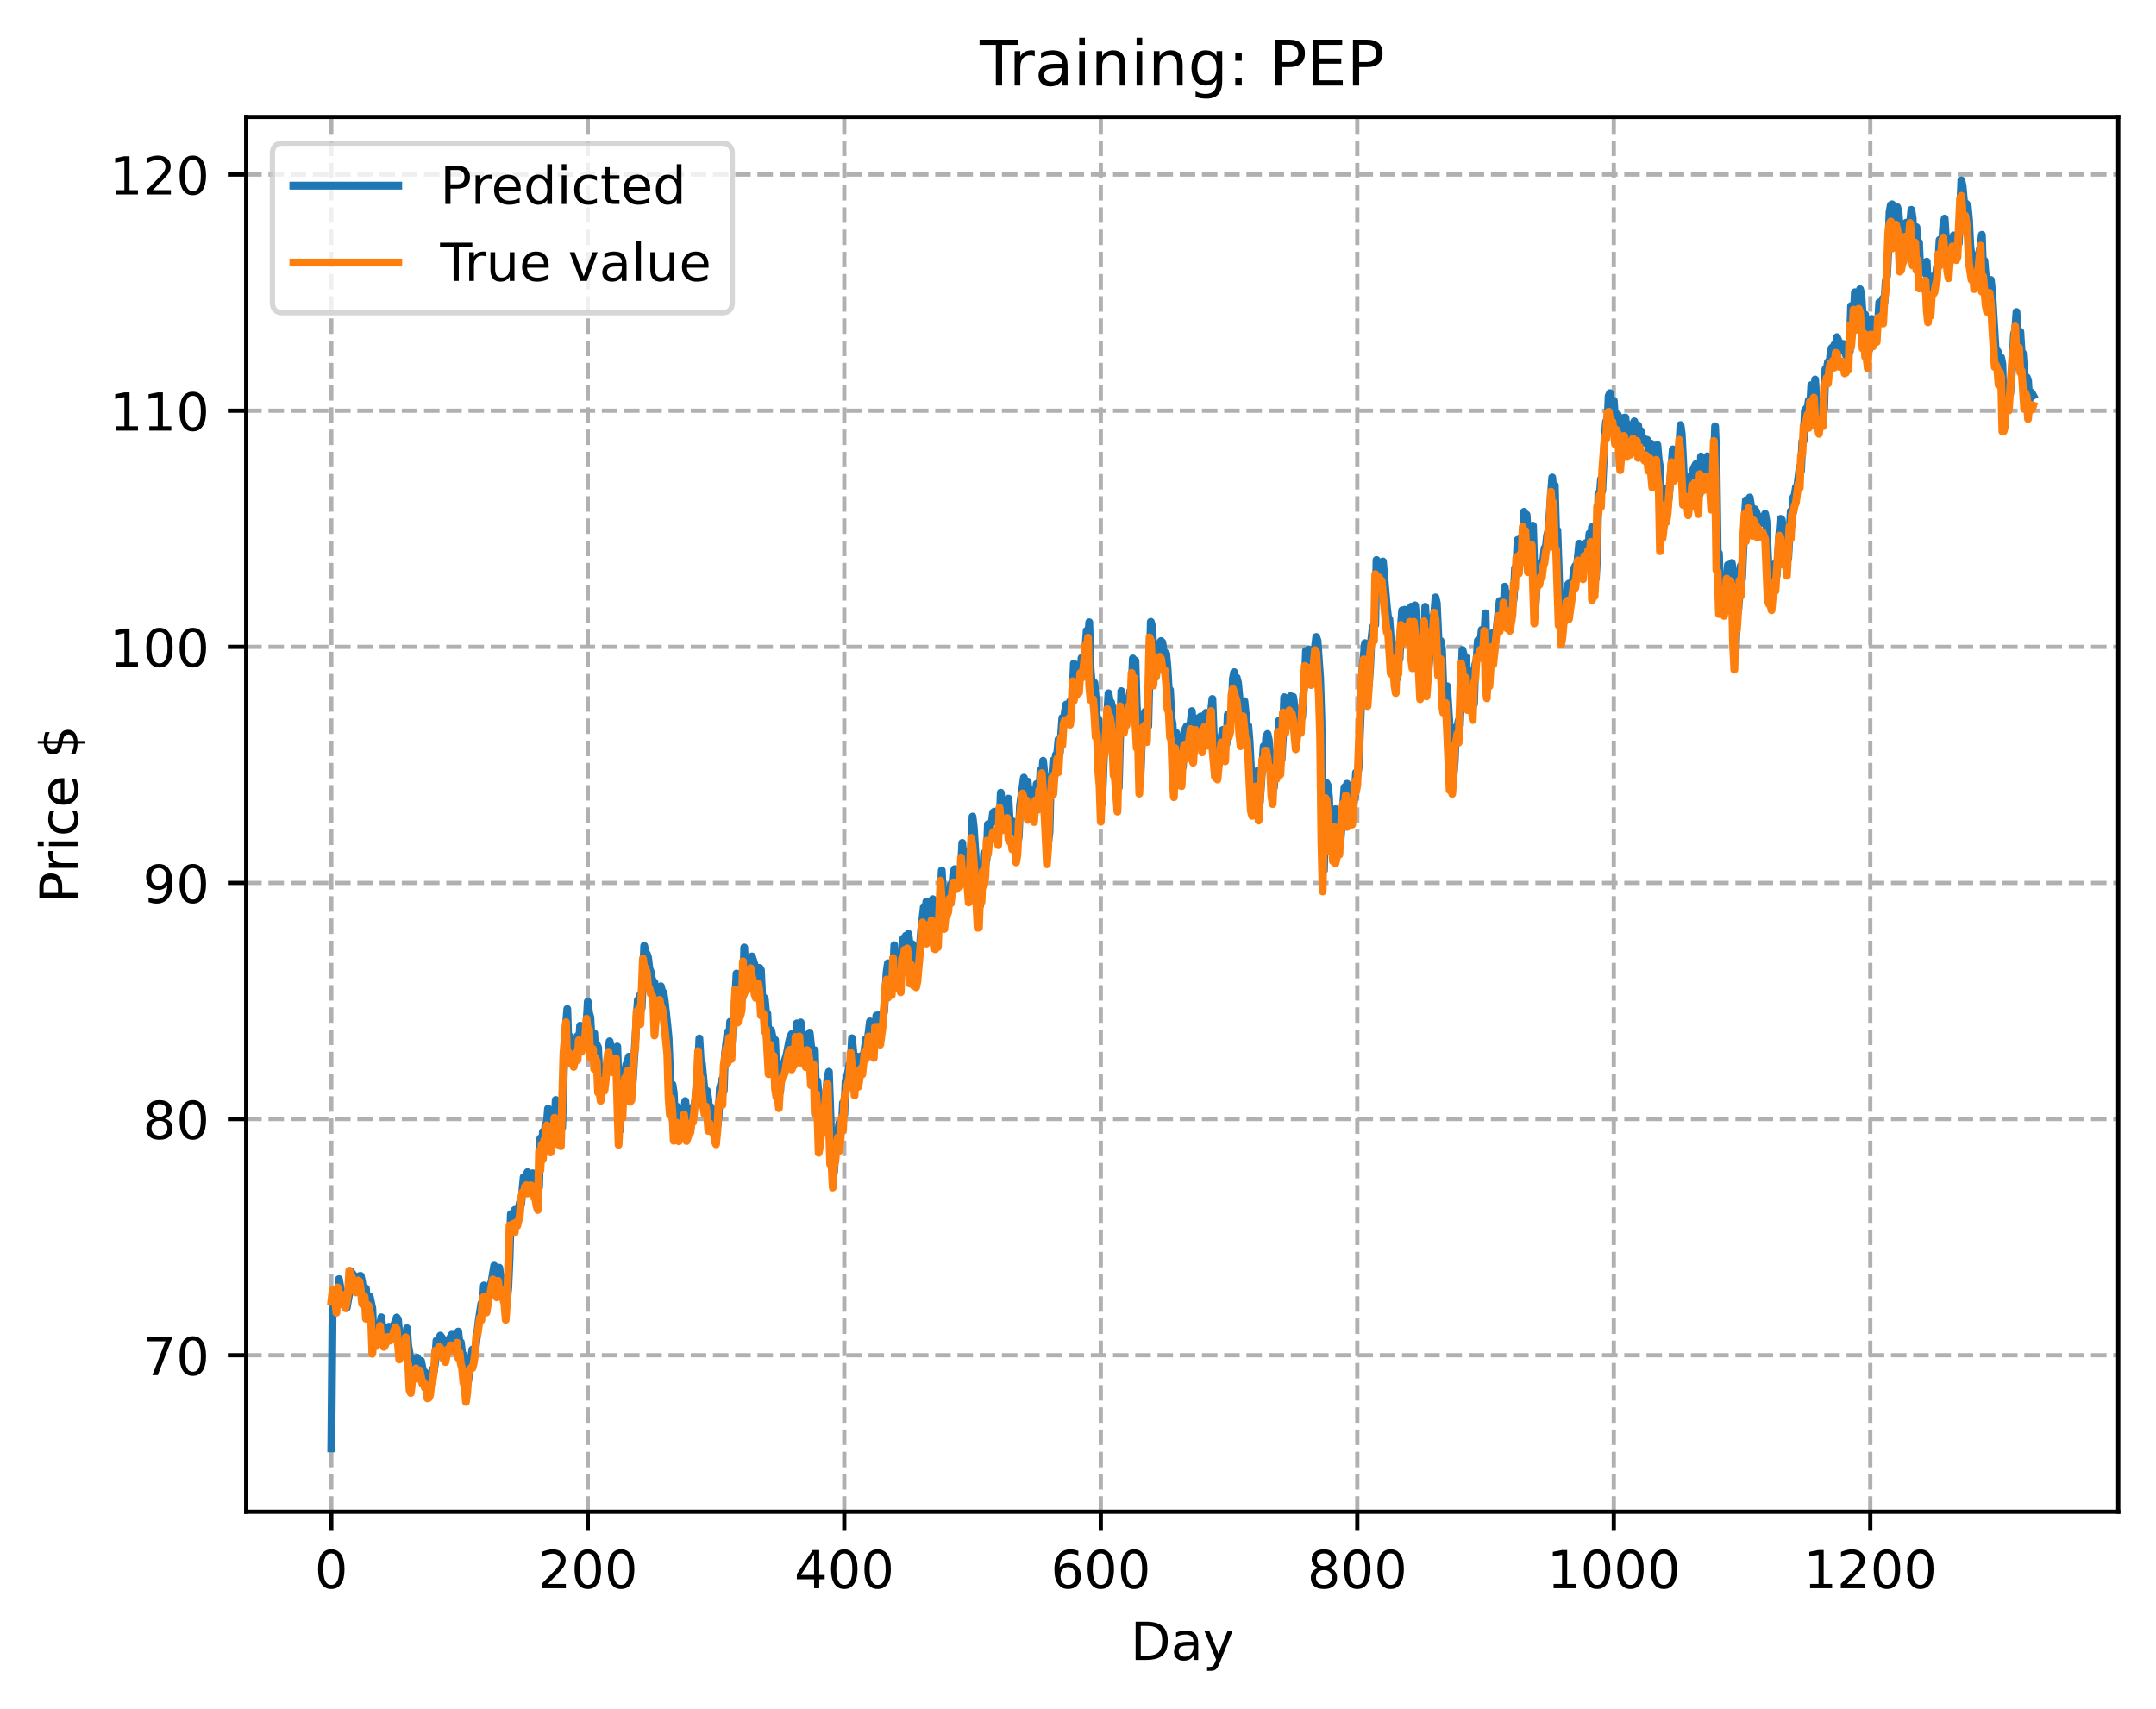 <?xml version="1.0" encoding="utf-8" standalone="no"?>
<!DOCTYPE svg PUBLIC "-//W3C//DTD SVG 1.1//EN"
  "http://www.w3.org/Graphics/SVG/1.1/DTD/svg11.dtd">
<!-- Created with matplotlib (https://matplotlib.org/) -->
<svg height="325.986pt" version="1.1" viewBox="0 0 411.286 325.986" width="411.286pt" xmlns="http://www.w3.org/2000/svg" xmlns:xlink="http://www.w3.org/1999/xlink">
 <defs>
  <style type="text/css">
*{stroke-linecap:butt;stroke-linejoin:round;}
  </style>
 </defs>
 <g id="figure_1">
  <g id="patch_1">
   <path d="M 0 325.986 
L 411.286 325.986 
L 411.286 0 
L 0 0 
z
" style="fill:#ffffff;"/>
  </g>
  <g id="axes_1">
   <g id="patch_2">
    <path d="M 46.966 288.43 
L 404.086 288.43 
L 404.086 22.318 
L 46.966 22.318 
z
" style="fill:#ffffff;"/>
   </g>
   <g id="matplotlib.axis_1">
    <g id="xtick_1">
     <g id="line2d_1">
      <path clip-path="url(#p00eba63a9f)" d="M 63.198 288.43 
L 63.198 22.318 
" style="fill:none;stroke:#b0b0b0;stroke-dasharray:2.96,1.28;stroke-dashoffset:0;stroke-width:0.8;"/>
     </g>
     <g id="line2d_2">
      <defs>
       <path d="M 0 0 
L 0 3.5 
" id="m587ef50af7" style="stroke:#000000;stroke-width:0.8;"/>
      </defs>
      <g>
       <use style="stroke:#000000;stroke-width:0.8;" x="63.198" xlink:href="#m587ef50af7" y="288.43"/>
      </g>
     </g>
     <g id="text_1">
      <!-- 0 -->
      <defs>
       <path d="M 31.781 66.406 
Q 24.172 66.406 20.328 58.906 
Q 16.5 51.422 16.5 36.375 
Q 16.5 21.391 20.328 13.891 
Q 24.172 6.391 31.781 6.391 
Q 39.453 6.391 43.281 13.891 
Q 47.125 21.391 47.125 36.375 
Q 47.125 51.422 43.281 58.906 
Q 39.453 66.406 31.781 66.406 
z
M 31.781 74.219 
Q 44.047 74.219 50.516 64.516 
Q 56.984 54.828 56.984 36.375 
Q 56.984 17.969 50.516 8.266 
Q 44.047 -1.422 31.781 -1.422 
Q 19.531 -1.422 13.062 8.266 
Q 6.594 17.969 6.594 36.375 
Q 6.594 54.828 13.062 64.516 
Q 19.531 74.219 31.781 74.219 
z
" id="DejaVuSans-48"/>
      </defs>
      <g transform="translate(60.017 303.029)scale(0.1 -0.1)">
       <use xlink:href="#DejaVuSans-48"/>
      </g>
     </g>
    </g>
    <g id="xtick_2">
     <g id="line2d_3">
      <path clip-path="url(#p00eba63a9f)" d="M 112.129 288.43 
L 112.129 22.318 
" style="fill:none;stroke:#b0b0b0;stroke-dasharray:2.96,1.28;stroke-dashoffset:0;stroke-width:0.8;"/>
     </g>
     <g id="line2d_4">
      <g>
       <use style="stroke:#000000;stroke-width:0.8;" x="112.129" xlink:href="#m587ef50af7" y="288.43"/>
      </g>
     </g>
     <g id="text_2">
      <!-- 200 -->
      <defs>
       <path d="M 19.188 8.297 
L 53.609 8.297 
L 53.609 0 
L 7.328 0 
L 7.328 8.297 
Q 12.938 14.109 22.625 23.891 
Q 32.328 33.688 34.812 36.531 
Q 39.547 41.844 41.422 45.531 
Q 43.312 49.219 43.312 52.781 
Q 43.312 58.594 39.234 62.25 
Q 35.156 65.922 28.609 65.922 
Q 23.969 65.922 18.812 64.312 
Q 13.672 62.703 7.812 59.422 
L 7.812 69.391 
Q 13.766 71.781 18.938 73 
Q 24.125 74.219 28.422 74.219 
Q 39.75 74.219 46.484 68.547 
Q 53.219 62.891 53.219 53.422 
Q 53.219 48.922 51.531 44.891 
Q 49.859 40.875 45.406 35.406 
Q 44.188 33.984 37.641 27.219 
Q 31.109 20.453 19.188 8.297 
z
" id="DejaVuSans-50"/>
      </defs>
      <g transform="translate(102.585 303.029)scale(0.1 -0.1)">
       <use xlink:href="#DejaVuSans-50"/>
       <use x="63.623" xlink:href="#DejaVuSans-48"/>
       <use x="127.246" xlink:href="#DejaVuSans-48"/>
      </g>
     </g>
    </g>
    <g id="xtick_3">
     <g id="line2d_5">
      <path clip-path="url(#p00eba63a9f)" d="M 161.06 288.43 
L 161.06 22.318 
" style="fill:none;stroke:#b0b0b0;stroke-dasharray:2.96,1.28;stroke-dashoffset:0;stroke-width:0.8;"/>
     </g>
     <g id="line2d_6">
      <g>
       <use style="stroke:#000000;stroke-width:0.8;" x="161.06" xlink:href="#m587ef50af7" y="288.43"/>
      </g>
     </g>
     <g id="text_3">
      <!-- 400 -->
      <defs>
       <path d="M 37.797 64.312 
L 12.891 25.391 
L 37.797 25.391 
z
M 35.203 72.906 
L 47.609 72.906 
L 47.609 25.391 
L 58.016 25.391 
L 58.016 17.188 
L 47.609 17.188 
L 47.609 0 
L 37.797 0 
L 37.797 17.188 
L 4.891 17.188 
L 4.891 26.703 
z
" id="DejaVuSans-52"/>
      </defs>
      <g transform="translate(151.516 303.029)scale(0.1 -0.1)">
       <use xlink:href="#DejaVuSans-52"/>
       <use x="63.623" xlink:href="#DejaVuSans-48"/>
       <use x="127.246" xlink:href="#DejaVuSans-48"/>
      </g>
     </g>
    </g>
    <g id="xtick_4">
     <g id="line2d_7">
      <path clip-path="url(#p00eba63a9f)" d="M 209.99 288.43 
L 209.99 22.318 
" style="fill:none;stroke:#b0b0b0;stroke-dasharray:2.96,1.28;stroke-dashoffset:0;stroke-width:0.8;"/>
     </g>
     <g id="line2d_8">
      <g>
       <use style="stroke:#000000;stroke-width:0.8;" x="209.99" xlink:href="#m587ef50af7" y="288.43"/>
      </g>
     </g>
     <g id="text_4">
      <!-- 600 -->
      <defs>
       <path d="M 33.016 40.375 
Q 26.375 40.375 22.484 35.828 
Q 18.609 31.297 18.609 23.391 
Q 18.609 15.531 22.484 10.953 
Q 26.375 6.391 33.016 6.391 
Q 39.656 6.391 43.531 10.953 
Q 47.406 15.531 47.406 23.391 
Q 47.406 31.297 43.531 35.828 
Q 39.656 40.375 33.016 40.375 
z
M 52.594 71.297 
L 52.594 62.312 
Q 48.875 64.062 45.094 64.984 
Q 41.312 65.922 37.594 65.922 
Q 27.828 65.922 22.672 59.328 
Q 17.531 52.734 16.797 39.406 
Q 19.672 43.656 24.016 45.922 
Q 28.375 48.188 33.594 48.188 
Q 44.578 48.188 50.953 41.516 
Q 57.328 34.859 57.328 23.391 
Q 57.328 12.156 50.688 5.359 
Q 44.047 -1.422 33.016 -1.422 
Q 20.359 -1.422 13.672 8.266 
Q 6.984 17.969 6.984 36.375 
Q 6.984 53.656 15.188 63.938 
Q 23.391 74.219 37.203 74.219 
Q 40.922 74.219 44.703 73.484 
Q 48.484 72.75 52.594 71.297 
z
" id="DejaVuSans-54"/>
      </defs>
      <g transform="translate(200.446 303.029)scale(0.1 -0.1)">
       <use xlink:href="#DejaVuSans-54"/>
       <use x="63.623" xlink:href="#DejaVuSans-48"/>
       <use x="127.246" xlink:href="#DejaVuSans-48"/>
      </g>
     </g>
    </g>
    <g id="xtick_5">
     <g id="line2d_9">
      <path clip-path="url(#p00eba63a9f)" d="M 258.921 288.43 
L 258.921 22.318 
" style="fill:none;stroke:#b0b0b0;stroke-dasharray:2.96,1.28;stroke-dashoffset:0;stroke-width:0.8;"/>
     </g>
     <g id="line2d_10">
      <g>
       <use style="stroke:#000000;stroke-width:0.8;" x="258.921" xlink:href="#m587ef50af7" y="288.43"/>
      </g>
     </g>
     <g id="text_5">
      <!-- 800 -->
      <defs>
       <path d="M 31.781 34.625 
Q 24.75 34.625 20.719 30.859 
Q 16.703 27.094 16.703 20.516 
Q 16.703 13.922 20.719 10.156 
Q 24.75 6.391 31.781 6.391 
Q 38.812 6.391 42.859 10.172 
Q 46.922 13.969 46.922 20.516 
Q 46.922 27.094 42.891 30.859 
Q 38.875 34.625 31.781 34.625 
z
M 21.922 38.812 
Q 15.578 40.375 12.031 44.719 
Q 8.5 49.078 8.5 55.328 
Q 8.5 64.062 14.719 69.141 
Q 20.953 74.219 31.781 74.219 
Q 42.672 74.219 48.875 69.141 
Q 55.078 64.062 55.078 55.328 
Q 55.078 49.078 51.531 44.719 
Q 48 40.375 41.703 38.812 
Q 48.828 37.156 52.797 32.312 
Q 56.781 27.484 56.781 20.516 
Q 56.781 9.906 50.312 4.234 
Q 43.844 -1.422 31.781 -1.422 
Q 19.734 -1.422 13.25 4.234 
Q 6.781 9.906 6.781 20.516 
Q 6.781 27.484 10.781 32.312 
Q 14.797 37.156 21.922 38.812 
z
M 18.312 54.391 
Q 18.312 48.734 21.844 45.562 
Q 25.391 42.391 31.781 42.391 
Q 38.141 42.391 41.719 45.562 
Q 45.312 48.734 45.312 54.391 
Q 45.312 60.062 41.719 63.234 
Q 38.141 66.406 31.781 66.406 
Q 25.391 66.406 21.844 63.234 
Q 18.312 60.062 18.312 54.391 
z
" id="DejaVuSans-56"/>
      </defs>
      <g transform="translate(249.377 303.029)scale(0.1 -0.1)">
       <use xlink:href="#DejaVuSans-56"/>
       <use x="63.623" xlink:href="#DejaVuSans-48"/>
       <use x="127.246" xlink:href="#DejaVuSans-48"/>
      </g>
     </g>
    </g>
    <g id="xtick_6">
     <g id="line2d_11">
      <path clip-path="url(#p00eba63a9f)" d="M 307.851 288.43 
L 307.851 22.318 
" style="fill:none;stroke:#b0b0b0;stroke-dasharray:2.96,1.28;stroke-dashoffset:0;stroke-width:0.8;"/>
     </g>
     <g id="line2d_12">
      <g>
       <use style="stroke:#000000;stroke-width:0.8;" x="307.851" xlink:href="#m587ef50af7" y="288.43"/>
      </g>
     </g>
     <g id="text_6">
      <!-- 1000 -->
      <defs>
       <path d="M 12.406 8.297 
L 28.516 8.297 
L 28.516 63.922 
L 10.984 60.406 
L 10.984 69.391 
L 28.422 72.906 
L 38.281 72.906 
L 38.281 8.297 
L 54.391 8.297 
L 54.391 0 
L 12.406 0 
z
" id="DejaVuSans-49"/>
      </defs>
      <g transform="translate(295.126 303.029)scale(0.1 -0.1)">
       <use xlink:href="#DejaVuSans-49"/>
       <use x="63.623" xlink:href="#DejaVuSans-48"/>
       <use x="127.246" xlink:href="#DejaVuSans-48"/>
       <use x="190.869" xlink:href="#DejaVuSans-48"/>
      </g>
     </g>
    </g>
    <g id="xtick_7">
     <g id="line2d_13">
      <path clip-path="url(#p00eba63a9f)" d="M 356.782 288.43 
L 356.782 22.318 
" style="fill:none;stroke:#b0b0b0;stroke-dasharray:2.96,1.28;stroke-dashoffset:0;stroke-width:0.8;"/>
     </g>
     <g id="line2d_14">
      <g>
       <use style="stroke:#000000;stroke-width:0.8;" x="356.782" xlink:href="#m587ef50af7" y="288.43"/>
      </g>
     </g>
     <g id="text_7">
      <!-- 1200 -->
      <g transform="translate(344.057 303.029)scale(0.1 -0.1)">
       <use xlink:href="#DejaVuSans-49"/>
       <use x="63.623" xlink:href="#DejaVuSans-50"/>
       <use x="127.246" xlink:href="#DejaVuSans-48"/>
       <use x="190.869" xlink:href="#DejaVuSans-48"/>
      </g>
     </g>
    </g>
    <g id="text_8">
     <!-- Day -->
     <defs>
      <path d="M 19.672 64.797 
L 19.672 8.109 
L 31.594 8.109 
Q 46.688 8.109 53.688 14.938 
Q 60.688 21.781 60.688 36.531 
Q 60.688 51.172 53.688 57.984 
Q 46.688 64.797 31.594 64.797 
z
M 9.812 72.906 
L 30.078 72.906 
Q 51.266 72.906 61.172 64.094 
Q 71.094 55.281 71.094 36.531 
Q 71.094 17.672 61.125 8.828 
Q 51.172 0 30.078 0 
L 9.812 0 
z
" id="DejaVuSans-68"/>
      <path d="M 34.281 27.484 
Q 23.391 27.484 19.188 25 
Q 14.984 22.516 14.984 16.5 
Q 14.984 11.719 18.141 8.906 
Q 21.297 6.109 26.703 6.109 
Q 34.188 6.109 38.703 11.406 
Q 43.219 16.703 43.219 25.484 
L 43.219 27.484 
z
M 52.203 31.203 
L 52.203 0 
L 43.219 0 
L 43.219 8.297 
Q 40.141 3.328 35.547 0.953 
Q 30.953 -1.422 24.312 -1.422 
Q 15.922 -1.422 10.953 3.297 
Q 6 8.016 6 15.922 
Q 6 25.141 12.172 29.828 
Q 18.359 34.516 30.609 34.516 
L 43.219 34.516 
L 43.219 35.406 
Q 43.219 41.609 39.141 45 
Q 35.062 48.391 27.688 48.391 
Q 23 48.391 18.547 47.266 
Q 14.109 46.141 10.016 43.891 
L 10.016 52.203 
Q 14.938 54.109 19.578 55.047 
Q 24.219 56 28.609 56 
Q 40.484 56 46.344 49.844 
Q 52.203 43.703 52.203 31.203 
z
" id="DejaVuSans-97"/>
      <path d="M 32.172 -5.078 
Q 28.375 -14.844 24.75 -17.812 
Q 21.141 -20.797 15.094 -20.797 
L 7.906 -20.797 
L 7.906 -13.281 
L 13.188 -13.281 
Q 16.891 -13.281 18.938 -11.516 
Q 21 -9.766 23.484 -3.219 
L 25.094 0.875 
L 2.984 54.688 
L 12.5 54.688 
L 29.594 11.922 
L 46.688 54.688 
L 56.203 54.688 
z
" id="DejaVuSans-121"/>
     </defs>
     <g transform="translate(215.652 316.707)scale(0.1 -0.1)">
      <use xlink:href="#DejaVuSans-68"/>
      <use x="77.002" xlink:href="#DejaVuSans-97"/>
      <use x="138.281" xlink:href="#DejaVuSans-121"/>
     </g>
    </g>
   </g>
   <g id="matplotlib.axis_2">
    <g id="ytick_1">
     <g id="line2d_15">
      <path clip-path="url(#p00eba63a9f)" d="M 46.966 258.566 
L 404.086 258.566 
" style="fill:none;stroke:#b0b0b0;stroke-dasharray:2.96,1.28;stroke-dashoffset:0;stroke-width:0.8;"/>
     </g>
     <g id="line2d_16">
      <defs>
       <path d="M 0 0 
L -3.5 0 
" id="mc5c6bde4c9" style="stroke:#000000;stroke-width:0.8;"/>
      </defs>
      <g>
       <use style="stroke:#000000;stroke-width:0.8;" x="46.966" xlink:href="#mc5c6bde4c9" y="258.566"/>
      </g>
     </g>
     <g id="text_9">
      <!-- 70 -->
      <defs>
       <path d="M 8.203 72.906 
L 55.078 72.906 
L 55.078 68.703 
L 28.609 0 
L 18.312 0 
L 43.219 64.594 
L 8.203 64.594 
z
" id="DejaVuSans-55"/>
      </defs>
      <g transform="translate(27.241 262.365)scale(0.1 -0.1)">
       <use xlink:href="#DejaVuSans-55"/>
       <use x="63.623" xlink:href="#DejaVuSans-48"/>
      </g>
     </g>
    </g>
    <g id="ytick_2">
     <g id="line2d_17">
      <path clip-path="url(#p00eba63a9f)" d="M 46.966 213.514 
L 404.086 213.514 
" style="fill:none;stroke:#b0b0b0;stroke-dasharray:2.96,1.28;stroke-dashoffset:0;stroke-width:0.8;"/>
     </g>
     <g id="line2d_18">
      <g>
       <use style="stroke:#000000;stroke-width:0.8;" x="46.966" xlink:href="#mc5c6bde4c9" y="213.514"/>
      </g>
     </g>
     <g id="text_10">
      <!-- 80 -->
      <g transform="translate(27.241 217.314)scale(0.1 -0.1)">
       <use xlink:href="#DejaVuSans-56"/>
       <use x="63.623" xlink:href="#DejaVuSans-48"/>
      </g>
     </g>
    </g>
    <g id="ytick_3">
     <g id="line2d_19">
      <path clip-path="url(#p00eba63a9f)" d="M 46.966 168.462 
L 404.086 168.462 
" style="fill:none;stroke:#b0b0b0;stroke-dasharray:2.96,1.28;stroke-dashoffset:0;stroke-width:0.8;"/>
     </g>
     <g id="line2d_20">
      <g>
       <use style="stroke:#000000;stroke-width:0.8;" x="46.966" xlink:href="#mc5c6bde4c9" y="168.462"/>
      </g>
     </g>
     <g id="text_11">
      <!-- 90 -->
      <defs>
       <path d="M 10.984 1.516 
L 10.984 10.5 
Q 14.703 8.734 18.5 7.812 
Q 22.312 6.891 25.984 6.891 
Q 35.75 6.891 40.891 13.453 
Q 46.047 20.016 46.781 33.406 
Q 43.953 29.203 39.594 26.953 
Q 35.25 24.703 29.984 24.703 
Q 19.047 24.703 12.672 31.312 
Q 6.297 37.938 6.297 49.422 
Q 6.297 60.641 12.938 67.422 
Q 19.578 74.219 30.609 74.219 
Q 43.266 74.219 49.922 64.516 
Q 56.594 54.828 56.594 36.375 
Q 56.594 19.141 48.406 8.859 
Q 40.234 -1.422 26.422 -1.422 
Q 22.703 -1.422 18.891 -0.688 
Q 15.094 0.047 10.984 1.516 
z
M 30.609 32.422 
Q 37.25 32.422 41.125 36.953 
Q 45.016 41.5 45.016 49.422 
Q 45.016 57.281 41.125 61.844 
Q 37.25 66.406 30.609 66.406 
Q 23.969 66.406 20.094 61.844 
Q 16.219 57.281 16.219 49.422 
Q 16.219 41.5 20.094 36.953 
Q 23.969 32.422 30.609 32.422 
z
" id="DejaVuSans-57"/>
      </defs>
      <g transform="translate(27.241 172.262)scale(0.1 -0.1)">
       <use xlink:href="#DejaVuSans-57"/>
       <use x="63.623" xlink:href="#DejaVuSans-48"/>
      </g>
     </g>
    </g>
    <g id="ytick_4">
     <g id="line2d_21">
      <path clip-path="url(#p00eba63a9f)" d="M 46.966 123.411 
L 404.086 123.411 
" style="fill:none;stroke:#b0b0b0;stroke-dasharray:2.96,1.28;stroke-dashoffset:0;stroke-width:0.8;"/>
     </g>
     <g id="line2d_22">
      <g>
       <use style="stroke:#000000;stroke-width:0.8;" x="46.966" xlink:href="#mc5c6bde4c9" y="123.411"/>
      </g>
     </g>
     <g id="text_12">
      <!-- 100 -->
      <g transform="translate(20.878 127.21)scale(0.1 -0.1)">
       <use xlink:href="#DejaVuSans-49"/>
       <use x="63.623" xlink:href="#DejaVuSans-48"/>
       <use x="127.246" xlink:href="#DejaVuSans-48"/>
      </g>
     </g>
    </g>
    <g id="ytick_5">
     <g id="line2d_23">
      <path clip-path="url(#p00eba63a9f)" d="M 46.966 78.359 
L 404.086 78.359 
" style="fill:none;stroke:#b0b0b0;stroke-dasharray:2.96,1.28;stroke-dashoffset:0;stroke-width:0.8;"/>
     </g>
     <g id="line2d_24">
      <g>
       <use style="stroke:#000000;stroke-width:0.8;" x="46.966" xlink:href="#mc5c6bde4c9" y="78.359"/>
      </g>
     </g>
     <g id="text_13">
      <!-- 110 -->
      <g transform="translate(20.878 82.158)scale(0.1 -0.1)">
       <use xlink:href="#DejaVuSans-49"/>
       <use x="63.623" xlink:href="#DejaVuSans-49"/>
       <use x="127.246" xlink:href="#DejaVuSans-48"/>
      </g>
     </g>
    </g>
    <g id="ytick_6">
     <g id="line2d_25">
      <path clip-path="url(#p00eba63a9f)" d="M 46.966 33.307 
L 404.086 33.307 
" style="fill:none;stroke:#b0b0b0;stroke-dasharray:2.96,1.28;stroke-dashoffset:0;stroke-width:0.8;"/>
     </g>
     <g id="line2d_26">
      <g>
       <use style="stroke:#000000;stroke-width:0.8;" x="46.966" xlink:href="#mc5c6bde4c9" y="33.307"/>
      </g>
     </g>
     <g id="text_14">
      <!-- 120 -->
      <g transform="translate(20.878 37.106)scale(0.1 -0.1)">
       <use xlink:href="#DejaVuSans-49"/>
       <use x="63.623" xlink:href="#DejaVuSans-50"/>
       <use x="127.246" xlink:href="#DejaVuSans-48"/>
      </g>
     </g>
    </g>
    <g id="text_15">
     <!-- Price $ -->
     <defs>
      <path d="M 19.672 64.797 
L 19.672 37.406 
L 32.078 37.406 
Q 38.969 37.406 42.719 40.969 
Q 46.484 44.531 46.484 51.125 
Q 46.484 57.672 42.719 61.234 
Q 38.969 64.797 32.078 64.797 
z
M 9.812 72.906 
L 32.078 72.906 
Q 44.344 72.906 50.609 67.359 
Q 56.891 61.812 56.891 51.125 
Q 56.891 40.328 50.609 34.812 
Q 44.344 29.297 32.078 29.297 
L 19.672 29.297 
L 19.672 0 
L 9.812 0 
z
" id="DejaVuSans-80"/>
      <path d="M 41.109 46.297 
Q 39.594 47.172 37.812 47.578 
Q 36.031 48 33.891 48 
Q 26.266 48 22.188 43.047 
Q 18.109 38.094 18.109 28.812 
L 18.109 0 
L 9.078 0 
L 9.078 54.688 
L 18.109 54.688 
L 18.109 46.188 
Q 20.953 51.172 25.484 53.578 
Q 30.031 56 36.531 56 
Q 37.453 56 38.578 55.875 
Q 39.703 55.766 41.062 55.516 
z
" id="DejaVuSans-114"/>
      <path d="M 9.422 54.688 
L 18.406 54.688 
L 18.406 0 
L 9.422 0 
z
M 9.422 75.984 
L 18.406 75.984 
L 18.406 64.594 
L 9.422 64.594 
z
" id="DejaVuSans-105"/>
      <path d="M 48.781 52.594 
L 48.781 44.188 
Q 44.969 46.297 41.141 47.344 
Q 37.312 48.391 33.406 48.391 
Q 24.656 48.391 19.812 42.844 
Q 14.984 37.312 14.984 27.297 
Q 14.984 17.281 19.812 11.734 
Q 24.656 6.203 33.406 6.203 
Q 37.312 6.203 41.141 7.25 
Q 44.969 8.297 48.781 10.406 
L 48.781 2.094 
Q 45.016 0.344 40.984 -0.531 
Q 36.969 -1.422 32.422 -1.422 
Q 20.062 -1.422 12.781 6.344 
Q 5.516 14.109 5.516 27.297 
Q 5.516 40.672 12.859 48.328 
Q 20.219 56 33.016 56 
Q 37.156 56 41.109 55.141 
Q 45.062 54.297 48.781 52.594 
z
" id="DejaVuSans-99"/>
      <path d="M 56.203 29.594 
L 56.203 25.203 
L 14.891 25.203 
Q 15.484 15.922 20.484 11.062 
Q 25.484 6.203 34.422 6.203 
Q 39.594 6.203 44.453 7.469 
Q 49.312 8.734 54.109 11.281 
L 54.109 2.781 
Q 49.266 0.734 44.188 -0.344 
Q 39.109 -1.422 33.891 -1.422 
Q 20.797 -1.422 13.156 6.188 
Q 5.516 13.812 5.516 26.812 
Q 5.516 40.234 12.766 48.109 
Q 20.016 56 32.328 56 
Q 43.359 56 49.781 48.891 
Q 56.203 41.797 56.203 29.594 
z
M 47.219 32.234 
Q 47.125 39.594 43.094 43.984 
Q 39.062 48.391 32.422 48.391 
Q 24.906 48.391 20.391 44.141 
Q 15.875 39.891 15.188 32.172 
z
" id="DejaVuSans-101"/>
      <path id="DejaVuSans-32"/>
      <path d="M 33.797 -14.703 
L 28.906 -14.703 
L 28.859 0 
Q 23.734 0.094 18.609 1.188 
Q 13.484 2.297 8.297 4.5 
L 8.297 13.281 
Q 13.281 10.156 18.375 8.562 
Q 23.484 6.984 28.906 6.938 
L 28.906 29.203 
Q 18.109 30.953 13.203 35.156 
Q 8.297 39.359 8.297 46.688 
Q 8.297 54.641 13.625 59.219 
Q 18.953 63.812 28.906 64.5 
L 28.906 75.984 
L 33.797 75.984 
L 33.797 64.656 
Q 38.328 64.453 42.578 63.688 
Q 46.828 62.938 50.875 61.625 
L 50.875 53.078 
Q 46.828 55.125 42.547 56.25 
Q 38.281 57.375 33.797 57.562 
L 33.797 36.719 
Q 44.875 35.016 50.094 30.609 
Q 55.328 26.219 55.328 18.609 
Q 55.328 10.359 49.781 5.594 
Q 44.234 0.828 33.797 0.094 
z
M 28.906 37.594 
L 28.906 57.625 
Q 23.25 56.984 20.266 54.391 
Q 17.281 51.812 17.281 47.516 
Q 17.281 43.312 20.031 40.969 
Q 22.797 38.625 28.906 37.594 
z
M 33.797 28.219 
L 33.797 7.078 
Q 39.984 7.906 43.141 10.594 
Q 46.297 13.281 46.297 17.672 
Q 46.297 21.969 43.281 24.5 
Q 40.281 27.047 33.797 28.219 
z
" id="DejaVuSans-36"/>
     </defs>
     <g transform="translate(14.798 172.342)rotate(-90)scale(0.1 -0.1)">
      <use xlink:href="#DejaVuSans-80"/>
      <use x="58.553" xlink:href="#DejaVuSans-114"/>
      <use x="99.666" xlink:href="#DejaVuSans-105"/>
      <use x="127.449" xlink:href="#DejaVuSans-99"/>
      <use x="182.43" xlink:href="#DejaVuSans-101"/>
      <use x="243.953" xlink:href="#DejaVuSans-32"/>
      <use x="275.74" xlink:href="#DejaVuSans-36"/>
     </g>
    </g>
   </g>
   <g id="line2d_27">
    <path clip-path="url(#p00eba63a9f)" d="M 63.198 276.334 
L 63.443 249.722 
L 63.688 248.419 
L 63.932 246.458 
L 64.177 245.945 
L 64.422 247.915 
L 64.666 244.044 
L 65.156 247.006 
L 65.4 246.5 
L 65.645 248.478 
L 66.134 249.555 
L 66.623 246.815 
L 66.868 242.52 
L 67.357 243.164 
L 67.602 244.379 
L 67.847 244.686 
L 68.091 245.664 
L 68.336 243.996 
L 68.581 243.455 
L 68.825 243.437 
L 69.07 244.584 
L 69.315 246.959 
L 69.559 246.012 
L 69.804 245.819 
L 70.049 249.516 
L 70.293 247.447 
L 70.538 247.394 
L 71.027 249.673 
L 71.272 255.767 
L 71.517 252.885 
L 71.761 254.417 
L 72.006 254.921 
L 72.251 253.59 
L 72.495 252.968 
L 72.74 251.331 
L 72.984 253.987 
L 73.229 253.562 
L 73.474 254.731 
L 73.718 254.363 
L 74.208 253.137 
L 74.452 253.712 
L 74.697 253.945 
L 74.942 253.473 
L 75.676 251.368 
L 75.92 251.729 
L 76.41 257.199 
L 76.899 255.302 
L 77.144 255.326 
L 77.388 256.124 
L 77.633 253.413 
L 77.878 256.72 
L 78.122 258.157 
L 78.367 262.657 
L 78.611 263.395 
L 78.856 261.536 
L 79.101 261.111 
L 79.59 259.032 
L 79.835 260.675 
L 80.079 261.035 
L 80.324 259.651 
L 80.813 262.125 
L 81.058 261.808 
L 81.303 262.854 
L 81.547 262.998 
L 81.792 264.387 
L 82.037 264.531 
L 82.281 263.811 
L 82.526 261.232 
L 82.771 261.593 
L 83.015 259.856 
L 83.26 255.781 
L 83.749 256.011 
L 83.994 254.819 
L 84.483 255.494 
L 84.728 256.819 
L 84.972 256.95 
L 85.217 257.707 
L 85.462 256.009 
L 86.196 254.646 
L 86.44 255.31 
L 86.685 255.196 
L 86.93 256.252 
L 87.419 254.05 
L 87.664 256.409 
L 87.908 256.096 
L 88.153 258.154 
L 88.398 258.478 
L 89.132 264.325 
L 89.376 263.129 
L 89.621 259.327 
L 89.866 259.05 
L 90.11 257.481 
L 90.355 258.281 
L 90.599 258.156 
L 91.333 251.871 
L 91.823 248.687 
L 92.067 248.889 
L 92.312 245.255 
L 92.801 245.896 
L 93.046 247.743 
L 93.291 245.741 
L 93.78 244.497 
L 94.269 241.482 
L 94.759 244.339 
L 95.003 245.06 
L 95.248 241.869 
L 95.493 243.744 
L 95.737 243.632 
L 96.471 245.779 
L 96.716 248.125 
L 96.96 245.658 
L 97.205 240.065 
L 97.45 231.635 
L 97.694 231.598 
L 97.939 231.97 
L 98.184 230.851 
L 98.428 232.173 
L 98.673 230.712 
L 98.918 230.809 
L 99.162 229.448 
L 99.407 229.81 
L 99.896 224.576 
L 100.141 225.259 
L 100.63 223.641 
L 100.875 224.511 
L 101.12 224.792 
L 101.364 223.947 
L 101.609 223.849 
L 101.854 224.127 
L 102.098 225.212 
L 102.343 225.642 
L 102.587 226.927 
L 102.832 226.552 
L 103.077 217.19 
L 103.321 221.095 
L 103.566 215.939 
L 103.811 218.377 
L 104.055 214.535 
L 104.3 214.46 
L 104.545 211.51 
L 104.789 215.097 
L 105.034 212.768 
L 105.279 217.174 
L 105.523 212.945 
L 105.768 214.236 
L 106.013 209.863 
L 106.502 211.277 
L 106.747 214.446 
L 106.991 210.982 
L 107.236 215.149 
L 107.725 198.551 
L 108.215 192.502 
L 108.459 200.172 
L 108.704 197.729 
L 108.948 199.048 
L 109.193 198.911 
L 109.438 199.241 
L 109.682 200.403 
L 110.172 197.664 
L 110.416 200.018 
L 110.661 195.696 
L 110.906 196.564 
L 111.15 198.176 
L 111.395 197.377 
L 111.64 197.018 
L 111.884 195.351 
L 112.129 191.108 
L 112.374 193.284 
L 112.618 194.09 
L 112.863 198.771 
L 113.108 198.28 
L 113.352 197.127 
L 113.597 201.288 
L 113.842 199.324 
L 114.086 199.827 
L 114.331 205.107 
L 114.575 204.398 
L 114.82 206.875 
L 115.309 204.053 
L 115.554 205.022 
L 115.799 203.471 
L 116.288 198.674 
L 116.533 199.672 
L 116.777 201.508 
L 117.022 202.033 
L 117.267 201.514 
L 117.511 199.853 
L 117.756 199.674 
L 118.245 215.703 
L 118.49 211.108 
L 118.979 210.236 
L 119.224 204.474 
L 119.469 203.1 
L 119.713 202.621 
L 119.958 201.607 
L 120.203 203.42 
L 120.447 206.742 
L 120.692 206.561 
L 121.67 190.804 
L 121.915 191.654 
L 122.16 189.726 
L 122.404 192.308 
L 122.894 180.458 
L 123.138 181.679 
L 123.383 181.971 
L 123.628 182.685 
L 123.872 184.766 
L 124.117 185.371 
L 124.362 186.741 
L 124.606 187.235 
L 124.851 187.467 
L 125.096 194.152 
L 125.34 192.014 
L 125.585 191.643 
L 125.83 190.78 
L 126.074 188.179 
L 126.319 189.222 
L 126.563 189.368 
L 126.808 190.97 
L 127.297 195.458 
L 127.542 198.048 
L 128.031 209.894 
L 128.276 206.917 
L 128.521 208.464 
L 128.765 213.574 
L 129.01 213.909 
L 129.255 211.198 
L 129.499 212.442 
L 129.744 215.193 
L 129.989 213.581 
L 130.233 213.986 
L 130.723 210.078 
L 131.212 214.881 
L 131.946 213.477 
L 132.191 211.218 
L 132.435 211.19 
L 132.68 209.591 
L 133.169 203.7 
L 133.414 198.13 
L 133.658 202.334 
L 133.903 202.879 
L 134.392 208.033 
L 134.637 209.84 
L 134.882 208.15 
L 135.126 209.862 
L 135.371 213.051 
L 135.616 211.23 
L 136.105 213.163 
L 136.35 212.347 
L 136.594 214.806 
L 136.839 215.035 
L 137.084 212.853 
L 137.328 207.634 
L 137.818 205.833 
L 138.062 208.194 
L 138.307 201.061 
L 138.796 196.938 
L 139.041 200.127 
L 139.285 194.939 
L 139.53 195.118 
L 139.775 199.009 
L 140.509 185.744 
L 140.998 191.898 
L 141.243 190.228 
L 141.487 190.752 
L 141.732 190.109 
L 141.977 180.771 
L 142.221 186.034 
L 142.466 184.684 
L 142.711 186.701 
L 143.445 182.483 
L 143.934 184.025 
L 144.178 186.328 
L 144.423 187.242 
L 144.668 184.676 
L 144.912 184.676 
L 145.157 185.075 
L 145.402 190.361 
L 145.646 190.258 
L 145.891 190.482 
L 146.136 193.095 
L 146.38 193.346 
L 146.625 198.38 
L 146.87 200.83 
L 147.114 196.563 
L 147.604 199.059 
L 147.848 198.398 
L 148.093 204.134 
L 148.338 206.076 
L 148.582 206.396 
L 148.827 208.293 
L 149.072 204.72 
L 149.561 202.835 
L 150.05 201.25 
L 150.539 198.702 
L 150.784 197.721 
L 151.029 197.293 
L 151.273 201.026 
L 151.518 200.257 
L 151.763 200.132 
L 152.007 195.252 
L 152.252 195.584 
L 152.497 197.767 
L 152.741 195.073 
L 152.986 199.859 
L 153.231 199.976 
L 153.475 197.482 
L 153.72 197.699 
L 153.965 200.285 
L 154.209 197.694 
L 154.454 197.025 
L 154.699 199.328 
L 154.943 203.867 
L 155.188 201.19 
L 155.433 200.373 
L 155.677 209.045 
L 155.922 206.235 
L 156.166 209.148 
L 156.411 216.455 
L 156.656 215.682 
L 156.9 213.534 
L 157.145 212.758 
L 157.39 210.962 
L 157.879 205.418 
L 158.124 204.476 
L 158.613 218.456 
L 158.858 218.351 
L 159.102 223.674 
L 159.347 220.161 
L 159.592 218.91 
L 160.081 214.313 
L 160.326 216.561 
L 160.57 215.13 
L 160.815 210.41 
L 161.06 212.664 
L 161.304 206.408 
L 161.794 204.524 
L 162.038 203.078 
L 162.283 202.797 
L 162.527 198.089 
L 163.261 205.8 
L 163.506 201.593 
L 163.751 202.08 
L 163.995 204.04 
L 164.24 201.993 
L 164.485 201.367 
L 164.729 201.69 
L 165.219 198.19 
L 165.463 199 
L 165.953 194.881 
L 166.197 197.759 
L 166.442 198.706 
L 166.687 197.629 
L 166.931 198.802 
L 167.176 193.771 
L 167.421 195.076 
L 167.665 193.594 
L 167.91 194.354 
L 168.154 196.269 
L 168.399 193.955 
L 168.644 193.077 
L 169.133 185.463 
L 169.378 183.788 
L 169.622 186.862 
L 170.112 184.989 
L 170.356 186.617 
L 170.601 180.336 
L 170.846 183.504 
L 171.09 183.656 
L 171.335 185.231 
L 171.58 182.994 
L 171.824 183.258 
L 172.069 185.242 
L 172.314 179.062 
L 172.558 180.13 
L 172.803 178.537 
L 173.048 179.079 
L 173.292 178.175 
L 173.537 180.377 
L 173.782 184.493 
L 174.026 180.139 
L 174.515 184.337 
L 174.76 182.945 
L 175.005 184.958 
L 175.249 183.421 
L 175.739 177.339 
L 176.228 173.017 
L 176.473 174.807 
L 176.717 172.005 
L 176.962 175.877 
L 177.207 174.797 
L 177.451 174.692 
L 177.696 174.33 
L 177.941 171.565 
L 178.43 177.014 
L 178.675 176.739 
L 178.919 175.732 
L 179.164 177.356 
L 179.653 166.069 
L 179.898 170.969 
L 180.142 173.084 
L 180.387 173.642 
L 180.632 171.439 
L 180.876 171.113 
L 181.121 171.271 
L 181.366 168.826 
L 181.61 169.708 
L 181.855 166.669 
L 182.1 165.825 
L 182.344 167.313 
L 182.589 167.483 
L 182.834 167.082 
L 183.078 165.744 
L 183.323 165.88 
L 183.568 160.822 
L 183.812 164.452 
L 184.057 162.528 
L 184.546 165.569 
L 184.791 164.432 
L 185.036 167.961 
L 185.525 155.8 
L 185.77 157.979 
L 186.503 169.463 
L 186.748 173.303 
L 186.993 172.643 
L 187.237 165.885 
L 187.482 168.192 
L 187.727 162.798 
L 187.971 165.176 
L 188.216 163.798 
L 188.461 157.258 
L 188.705 159.448 
L 188.95 157.238 
L 189.195 156.925 
L 189.439 155.041 
L 189.684 154.857 
L 189.929 156.254 
L 190.173 154.783 
L 190.418 156.097 
L 190.663 158.287 
L 190.907 151.239 
L 191.397 155.23 
L 191.641 153.479 
L 192.13 153.982 
L 192.375 152.372 
L 192.62 156.721 
L 192.864 156.52 
L 193.109 156.673 
L 193.354 158.545 
L 193.598 157.074 
L 193.843 157.438 
L 194.088 161.088 
L 194.332 159.752 
L 194.577 153.763 
L 195.311 148.368 
L 195.556 149.324 
L 195.8 151.401 
L 196.045 149.121 
L 196.29 152.486 
L 196.534 151.085 
L 196.779 150.696 
L 197.024 151.275 
L 197.268 152.86 
L 197.513 153.685 
L 197.758 149.562 
L 198.247 151.204 
L 198.491 146.98 
L 198.736 149.089 
L 198.981 145.156 
L 199.225 147.759 
L 199.959 160.75 
L 200.204 158.729 
L 200.449 148.68 
L 200.693 148.382 
L 200.938 145.073 
L 201.183 147.212 
L 201.427 144.017 
L 201.672 143.759 
L 201.917 141.093 
L 202.161 143.762 
L 202.651 136.964 
L 202.895 138.579 
L 203.14 135.834 
L 203.385 134.424 
L 203.629 134.627 
L 203.874 134.356 
L 204.118 133.852 
L 204.363 134.649 
L 204.608 132.622 
L 204.852 126.6 
L 205.097 131.091 
L 205.342 127.003 
L 205.586 128.972 
L 205.831 127.44 
L 206.076 128.67 
L 206.32 125.534 
L 206.565 126.226 
L 206.81 125.297 
L 207.054 123.78 
L 207.299 120.327 
L 207.544 122.122 
L 207.788 118.717 
L 208.033 127.377 
L 208.278 130.654 
L 208.767 130.255 
L 209.012 133.067 
L 209.256 137.28 
L 209.501 137.116 
L 209.746 144.538 
L 209.99 146.902 
L 210.235 153.279 
L 210.724 140.669 
L 210.969 140.298 
L 211.458 132.271 
L 211.703 133.832 
L 211.947 134.008 
L 212.192 134.98 
L 212.437 138.419 
L 212.681 145.095 
L 212.926 145.751 
L 213.415 150.27 
L 213.905 131.869 
L 214.149 135.189 
L 214.394 136.611 
L 214.639 137.19 
L 214.883 134.956 
L 215.128 135 
L 215.617 131.793 
L 215.862 131.98 
L 216.106 125.629 
L 216.351 126.553 
L 216.596 126.043 
L 216.84 134.454 
L 217.085 138.934 
L 217.33 138.019 
L 217.574 147.75 
L 217.819 141.566 
L 218.308 135.946 
L 218.798 135.456 
L 219.042 138.583 
L 219.532 118.632 
L 219.776 119.506 
L 220.266 128.125 
L 220.51 123.199 
L 220.755 125.281 
L 221 124.538 
L 221.244 122.806 
L 221.489 122.304 
L 221.734 122.571 
L 221.978 124.297 
L 222.467 124.719 
L 222.712 127.293 
L 222.957 131.634 
L 223.201 131.654 
L 223.446 136.831 
L 223.691 138.174 
L 223.935 144.687 
L 224.18 148.011 
L 224.425 139.871 
L 224.669 144.879 
L 224.914 140.6 
L 225.159 146.197 
L 225.403 144.682 
L 225.648 146.31 
L 225.893 140.812 
L 226.137 139.036 
L 226.382 138.552 
L 226.627 141.073 
L 227.116 138.02 
L 227.361 135.671 
L 227.85 142.907 
L 228.339 137.507 
L 228.584 137.01 
L 228.828 138.203 
L 229.073 136.685 
L 229.318 137.29 
L 229.562 140.203 
L 229.807 136.709 
L 230.052 135.987 
L 230.296 136.814 
L 230.541 139.587 
L 230.786 136.972 
L 231.03 135.853 
L 231.275 133.355 
L 231.52 139.848 
L 231.764 142.343 
L 232.009 145.978 
L 232.254 146.084 
L 232.498 146.021 
L 232.743 142.459 
L 233.232 139.27 
L 233.477 141.642 
L 233.722 141.367 
L 233.966 141.946 
L 234.211 136.347 
L 234.455 137.458 
L 234.7 137.547 
L 234.945 136.518 
L 235.189 129.477 
L 235.434 128.235 
L 235.679 129.901 
L 235.923 129.285 
L 236.168 130.248 
L 236.413 132.769 
L 236.657 137.042 
L 236.902 138.78 
L 237.147 137.012 
L 237.391 133.773 
L 237.881 138.616 
L 238.125 138.441 
L 238.37 141.39 
L 238.859 151.206 
L 239.104 152.136 
L 239.349 151.511 
L 239.593 148.281 
L 239.838 147.107 
L 240.082 148.54 
L 240.327 153.042 
L 241.061 142.375 
L 241.306 143.945 
L 241.55 140.62 
L 241.795 140.03 
L 242.04 141.154 
L 242.284 144.078 
L 242.529 143.635 
L 242.774 148.327 
L 243.018 150.24 
L 243.263 145.135 
L 243.508 144.615 
L 243.752 145.799 
L 243.997 137.502 
L 244.242 140.291 
L 244.486 144.858 
L 244.731 140.634 
L 244.976 133.025 
L 245.22 133.564 
L 245.465 137.245 
L 245.709 134.381 
L 245.954 134.642 
L 246.199 132.806 
L 246.443 134.056 
L 246.688 132.956 
L 246.933 134.684 
L 247.422 139.509 
L 248.156 135.413 
L 248.401 136.794 
L 248.645 132.106 
L 248.89 130.456 
L 249.135 124.181 
L 249.379 124.452 
L 249.624 123.884 
L 249.869 124.119 
L 250.113 126.62 
L 250.358 127.368 
L 251.092 121.527 
L 251.337 122.246 
L 251.826 129.289 
L 252.07 137 
L 252.315 155.877 
L 252.56 166.068 
L 252.804 154.059 
L 253.049 149.397 
L 253.294 149.889 
L 253.538 152.141 
L 253.783 158.978 
L 254.028 157.762 
L 254.272 155.901 
L 254.517 161.093 
L 254.762 154.387 
L 255.006 161.075 
L 255.251 160.374 
L 255.496 158.272 
L 255.74 160.135 
L 256.474 150.211 
L 256.719 152.285 
L 256.964 149.535 
L 257.208 154.528 
L 257.453 154.211 
L 257.697 154.439 
L 257.942 150.245 
L 258.187 153.392 
L 258.431 152.113 
L 258.676 147.398 
L 258.921 148.025 
L 259.165 146.495 
L 259.899 127.704 
L 260.389 122.704 
L 260.633 124.416 
L 260.878 129.204 
L 261.123 130.768 
L 261.367 127.22 
L 261.612 121.873 
L 261.857 119.778 
L 262.101 119.231 
L 262.346 119.219 
L 262.591 106.842 
L 262.835 109.281 
L 263.08 109.207 
L 263.325 107.449 
L 263.569 107.348 
L 263.814 107.119 
L 264.548 115.649 
L 264.792 117.754 
L 265.037 118.13 
L 265.526 125.139 
L 265.771 125.813 
L 266.016 123.421 
L 266.26 128.053 
L 266.505 129.408 
L 266.75 122.826 
L 266.994 125.717 
L 267.239 119.577 
L 267.484 116.448 
L 267.728 119.76 
L 267.973 116.337 
L 268.218 117.603 
L 268.462 118.116 
L 268.707 116.741 
L 268.952 119.183 
L 269.196 115.758 
L 269.441 122.96 
L 269.685 124.141 
L 269.93 115.487 
L 270.419 119.924 
L 270.664 123.973 
L 270.909 124.803 
L 271.153 130.035 
L 271.398 129.62 
L 271.887 115.764 
L 272.132 120.171 
L 272.377 129.532 
L 272.621 126.388 
L 273.111 117.879 
L 273.355 117.723 
L 273.6 117.167 
L 273.845 113.976 
L 274.089 115.046 
L 274.579 125.777 
L 274.823 122.284 
L 275.068 123.666 
L 275.313 130.745 
L 275.557 132.282 
L 276.046 130.915 
L 276.536 138.629 
L 276.78 146.577 
L 277.025 139.697 
L 277.27 148.053 
L 277.514 145.072 
L 277.759 138.767 
L 278.004 138.839 
L 278.248 137.489 
L 278.493 138.392 
L 278.982 123.998 
L 279.227 124.915 
L 279.472 128.066 
L 279.716 125.494 
L 279.961 131.824 
L 280.206 133.112 
L 280.45 131.581 
L 280.695 127.944 
L 281.184 134.34 
L 281.429 126.795 
L 281.673 126.012 
L 281.918 122.213 
L 282.163 122.767 
L 282.407 122.576 
L 282.652 120.174 
L 282.897 122.097 
L 283.141 121.418 
L 283.386 117.019 
L 283.631 126.888 
L 283.875 129.82 
L 284.12 124.079 
L 284.365 127.034 
L 284.854 120.678 
L 285.099 123.677 
L 286.077 114.668 
L 286.322 117.031 
L 286.567 115.346 
L 286.811 116.339 
L 287.056 111.931 
L 287.301 114.531 
L 287.545 113.162 
L 287.79 116.741 
L 288.034 116.527 
L 288.279 117.31 
L 288.768 114.106 
L 289.013 108.362 
L 289.258 108.53 
L 289.502 103.024 
L 289.747 103.072 
L 289.992 106.009 
L 290.236 102.465 
L 290.481 103.34 
L 290.726 97.655 
L 290.97 101.102 
L 291.215 98.2 
L 291.704 105.619 
L 291.949 102.801 
L 292.194 103.523 
L 292.438 100.303 
L 292.928 115.477 
L 293.417 107.549 
L 293.661 108.722 
L 293.906 108.614 
L 294.151 107.173 
L 294.395 106.965 
L 294.64 104.589 
L 294.885 104.381 
L 295.129 102.138 
L 295.374 101.327 
L 296.108 91.095 
L 296.353 93.892 
L 296.597 92.586 
L 296.842 101.326 
L 297.087 101.187 
L 297.576 115.577 
L 297.821 114.06 
L 298.065 119.255 
L 298.31 118.233 
L 298.555 115.34 
L 298.799 115.261 
L 299.044 111.623 
L 299.289 111.336 
L 299.533 114.472 
L 299.778 113.19 
L 300.267 108.505 
L 300.512 107.987 
L 300.756 108.855 
L 301.246 103.723 
L 301.735 106.792 
L 301.98 105.964 
L 302.224 107.583 
L 302.469 103.622 
L 302.958 105.322 
L 303.203 101.794 
L 303.448 103.555 
L 303.692 100.574 
L 303.937 110.533 
L 304.182 110.342 
L 304.426 110.409 
L 304.671 106.117 
L 304.916 94.138 
L 305.16 94.907 
L 305.405 91.403 
L 305.649 93.671 
L 306.139 83.21 
L 306.383 80.391 
L 306.628 81.211 
L 306.873 75.515 
L 307.117 75.005 
L 307.362 77.456 
L 307.607 78 
L 307.851 76.46 
L 308.096 79.879 
L 308.341 81.267 
L 308.585 79.082 
L 308.83 79.674 
L 309.319 86.317 
L 309.564 83.688 
L 309.809 79.708 
L 310.053 79.662 
L 310.543 83.586 
L 310.787 81.881 
L 311.032 81.07 
L 311.277 83.491 
L 311.521 82.918 
L 311.766 80.386 
L 312.01 81.532 
L 312.255 81.496 
L 312.5 81.16 
L 312.744 84.129 
L 312.989 82.212 
L 313.234 83.251 
L 313.478 83.508 
L 313.968 84.596 
L 314.212 83.911 
L 314.457 84.58 
L 314.702 86.743 
L 314.946 84.63 
L 315.191 88.087 
L 315.436 89.702 
L 315.925 85.089 
L 316.17 84.877 
L 316.414 87.685 
L 316.659 89.094 
L 316.904 101.474 
L 317.148 93.064 
L 317.393 98.792 
L 317.637 97.524 
L 317.882 95.564 
L 318.127 96.627 
L 318.371 94.697 
L 319.105 85.735 
L 319.35 87.419 
L 319.595 88.211 
L 319.839 86.019 
L 320.084 86.657 
L 320.329 85.288 
L 320.573 81.084 
L 320.818 82.838 
L 321.307 92.673 
L 321.552 90.788 
L 321.797 92.852 
L 322.041 92.137 
L 322.286 94.675 
L 322.531 92.785 
L 322.775 92.894 
L 323.02 89.549 
L 323.509 88.544 
L 323.998 94.019 
L 324.243 94.281 
L 324.488 87.091 
L 324.732 87.528 
L 325.222 90.477 
L 325.466 87.822 
L 325.711 87.056 
L 325.956 89.366 
L 326.2 90.164 
L 326.445 89.993 
L 326.69 93.294 
L 326.934 88.607 
L 327.179 81.327 
L 327.424 87.276 
L 327.668 105.435 
L 327.913 105.554 
L 328.158 113.169 
L 328.402 111.899 
L 328.647 112.668 
L 328.892 112.969 
L 329.136 114.434 
L 329.625 107.777 
L 329.87 113.657 
L 330.359 107.41 
L 330.604 108.913 
L 330.849 120.506 
L 331.093 124.06 
L 331.338 117.17 
L 331.583 116.578 
L 331.827 113.458 
L 332.072 107.934 
L 332.317 110.528 
L 332.806 99.321 
L 333.051 95.452 
L 333.295 100.283 
L 333.785 94.913 
L 334.519 99.571 
L 334.763 97.164 
L 335.008 97.622 
L 335.252 98.336 
L 335.497 99.978 
L 335.742 98.749 
L 335.986 99.809 
L 336.72 98.024 
L 336.965 99.434 
L 337.454 110.321 
L 337.699 111.643 
L 337.944 111.691 
L 338.188 112.801 
L 338.678 107.523 
L 338.922 109.791 
L 339.412 102.207 
L 339.656 98.996 
L 339.901 99.154 
L 340.146 101.231 
L 340.39 104.545 
L 340.88 103.578 
L 341.124 106.62 
L 341.613 97.527 
L 341.858 100.087 
L 342.103 94.876 
L 342.347 94.57 
L 342.592 92.97 
L 342.837 92.848 
L 343.326 89.058 
L 343.571 89.833 
L 343.815 84.194 
L 344.06 84.145 
L 344.305 78.335 
L 344.549 77.964 
L 344.794 78.165 
L 345.039 76.384 
L 345.283 78.026 
L 345.528 73.469 
L 345.773 76.317 
L 346.017 75.209 
L 346.262 72.412 
L 346.507 76.59 
L 346.751 78.313 
L 346.996 77.69 
L 347.24 79.338 
L 347.485 77.934 
L 347.974 77.946 
L 348.219 70.44 
L 348.464 70.42 
L 348.708 69.061 
L 348.953 69.93 
L 349.198 67.267 
L 349.442 66.363 
L 349.687 67.131 
L 349.932 65.765 
L 350.176 67.407 
L 350.421 64.322 
L 350.91 65.457 
L 351.155 66.566 
L 351.4 66.909 
L 351.644 65.621 
L 351.889 66.191 
L 352.134 67.739 
L 352.378 67.659 
L 352.623 66.798 
L 352.868 67.073 
L 353.112 58.381 
L 353.357 63.447 
L 353.601 60.422 
L 353.846 55.757 
L 354.091 58.181 
L 354.335 59.221 
L 354.58 59.724 
L 354.825 55.178 
L 355.069 56.124 
L 355.559 63.409 
L 355.803 60.022 
L 356.048 64.318 
L 356.293 64.654 
L 356.537 66.846 
L 356.782 61.972 
L 357.027 60.841 
L 357.271 61.228 
L 357.516 63.067 
L 357.761 62.831 
L 358.005 61.569 
L 358.25 61.638 
L 358.495 57.705 
L 358.739 58.755 
L 359.228 56.915 
L 359.473 57.787 
L 359.718 53.721 
L 359.962 52.688 
L 360.207 47.957 
L 360.452 40.428 
L 360.696 39.13 
L 360.941 38.98 
L 361.186 43.669 
L 361.92 39.515 
L 362.164 40.455 
L 362.409 43.494 
L 362.654 48.597 
L 362.898 48.205 
L 363.143 46.768 
L 363.388 47.987 
L 363.632 42.484 
L 363.877 42.449 
L 364.122 44.168 
L 364.366 42.924 
L 364.611 40.037 
L 364.856 41.619 
L 365.1 46.968 
L 365.345 44.067 
L 365.589 43.347 
L 365.834 48.208 
L 366.079 46.232 
L 366.323 51.799 
L 366.568 50.77 
L 366.813 50.701 
L 367.057 51.24 
L 367.302 52.204 
L 367.547 49.918 
L 367.791 55.816 
L 368.036 58.202 
L 368.281 53.425 
L 368.525 56.455 
L 368.77 52.73 
L 369.015 52.731 
L 369.259 53.087 
L 369.504 50.88 
L 369.749 50.295 
L 369.993 45.77 
L 370.238 47.253 
L 370.483 46.169 
L 370.727 42.695 
L 370.972 41.695 
L 371.216 45.752 
L 371.461 45.626 
L 371.706 48.557 
L 371.95 50.075 
L 372.195 46.892 
L 372.44 46.499 
L 372.684 44.915 
L 372.929 46.288 
L 373.174 46.137 
L 373.418 46.801 
L 373.663 46.445 
L 374.152 34.414 
L 374.397 35.505 
L 374.886 41.177 
L 375.131 38.897 
L 375.376 39.396 
L 375.62 41.972 
L 375.865 47.113 
L 376.354 50.552 
L 376.599 49.828 
L 376.844 51.755 
L 377.333 49.076 
L 377.822 46.974 
L 378.067 44.802 
L 378.311 52.106 
L 378.556 49.72 
L 379.045 55.5 
L 379.29 56.68 
L 379.535 54.029 
L 379.779 53.412 
L 380.024 55.707 
L 380.758 67.842 
L 381.003 66.938 
L 381.247 67.325 
L 381.492 70.801 
L 381.737 68.197 
L 381.981 69.453 
L 382.226 78.859 
L 382.471 79.537 
L 382.715 77.952 
L 382.96 74.45 
L 383.204 73.403 
L 383.449 75.196 
L 383.938 69.149 
L 384.183 63.753 
L 384.428 63.008 
L 384.672 59.524 
L 384.917 64.653 
L 385.162 66.668 
L 385.406 63.293 
L 385.651 67.414 
L 385.896 67.377 
L 386.385 74.581 
L 386.63 71.976 
L 386.874 72.534 
L 387.119 76.543 
L 387.364 74.795 
L 387.608 75.023 
L 387.853 75.478 
L 387.853 75.478 
" style="fill:none;stroke:#1f77b4;stroke-linecap:square;stroke-width:1.5;"/>
   </g>
   <g id="line2d_28">
    <path clip-path="url(#p00eba63a9f)" d="M 63.198 248.384 
L 63.443 246.177 
L 63.688 246.267 
L 63.932 247.754 
L 64.177 250.457 
L 64.422 245.636 
L 64.666 247.393 
L 64.911 248.249 
L 65.156 246.988 
L 65.4 248.925 
L 65.645 248.97 
L 65.89 249.601 
L 66.134 248.475 
L 66.379 246.763 
L 66.623 242.438 
L 66.868 243.294 
L 67.113 243.564 
L 67.357 245.006 
L 67.602 245.546 
L 67.847 246.582 
L 68.091 244.78 
L 68.336 244.285 
L 68.581 244.51 
L 68.825 246.042 
L 69.07 248.745 
L 69.315 247.619 
L 69.559 247.393 
L 69.804 251.628 
L 70.049 248.88 
L 70.293 249.105 
L 70.783 251.448 
L 71.027 258.296 
L 71.272 254.602 
L 71.517 256.494 
L 71.761 256.809 
L 72.006 255.277 
L 72.251 254.737 
L 72.495 252.98 
L 72.74 256.088 
L 72.984 255.413 
L 73.229 256.989 
L 73.474 256.674 
L 73.963 255.097 
L 74.208 255.638 
L 74.452 255.773 
L 74.697 255.413 
L 75.431 253.205 
L 75.676 253.565 
L 76.165 259.377 
L 76.654 257.034 
L 76.899 257.215 
L 77.144 258.116 
L 77.388 255.142 
L 77.633 259.107 
L 77.878 260.368 
L 78.122 265.234 
L 78.367 265.774 
L 78.611 263.567 
L 78.856 263.161 
L 79.345 261.089 
L 79.59 262.846 
L 79.835 263.071 
L 80.079 261.495 
L 80.569 264.017 
L 80.813 263.747 
L 81.058 264.828 
L 81.303 264.963 
L 81.547 266.811 
L 81.792 266.721 
L 82.037 266.18 
L 82.281 264.062 
L 82.526 263.477 
L 82.771 261.675 
L 83.015 257.71 
L 83.26 258.566 
L 83.505 258.071 
L 83.749 256.989 
L 83.994 257.17 
L 84.239 257.62 
L 84.483 259.152 
L 84.728 259.197 
L 84.972 259.873 
L 85.462 257.395 
L 85.706 257.62 
L 85.951 256.674 
L 86.196 257.485 
L 86.685 257.845 
L 87.174 256.178 
L 87.419 259.107 
L 87.664 258.071 
L 87.908 260.233 
L 88.153 261.134 
L 88.398 263.792 
L 88.642 264.558 
L 88.887 267.486 
L 89.132 265.639 
L 89.376 261.585 
L 89.621 261.449 
L 89.866 260.999 
L 90.11 261.044 
L 90.355 260.098 
L 90.599 258.521 
L 90.844 254.917 
L 91.089 254.602 
L 91.578 251.358 
L 91.823 251.898 
L 92.067 247.619 
L 92.312 247.393 
L 92.801 250.412 
L 93.291 247.348 
L 93.535 246.808 
L 94.025 244.105 
L 94.269 245.726 
L 94.759 247.528 
L 95.003 244.375 
L 95.248 246.087 
L 95.493 245.907 
L 96.227 248.79 
L 96.471 251.808 
L 96.716 248.294 
L 97.205 233.788 
L 97.694 234.418 
L 97.939 233.472 
L 98.184 235.184 
L 98.428 233.247 
L 98.673 233.878 
L 99.162 231.85 
L 99.407 228.832 
L 99.652 227.48 
L 99.896 227.931 
L 100.141 226.399 
L 100.386 226.129 
L 100.63 227.706 
L 101.12 227.255 
L 101.364 226.174 
L 101.609 226.85 
L 101.854 228.472 
L 102.098 228.517 
L 102.343 230.093 
L 102.587 230.859 
L 102.832 219.641 
L 103.077 223.291 
L 103.321 218.38 
L 103.566 221.218 
L 103.811 217.524 
L 104.055 217.569 
L 104.3 214.686 
L 104.545 218.2 
L 104.789 215.632 
L 105.034 219.867 
L 105.279 215.767 
L 105.523 217.073 
L 105.768 213.244 
L 106.013 213.695 
L 106.257 213.559 
L 106.502 218.38 
L 106.747 213.514 
L 106.991 218.695 
L 107.481 201.035 
L 107.97 195.043 
L 108.215 202.972 
L 108.459 200.81 
L 108.704 202.206 
L 108.948 201.576 
L 109.438 203.558 
L 109.927 200.765 
L 110.172 202.251 
L 110.416 198.467 
L 110.661 198.872 
L 110.906 200.675 
L 111.15 199.999 
L 111.395 199.864 
L 111.64 197.746 
L 111.884 194.367 
L 112.129 196.665 
L 112.374 196.395 
L 112.618 201.846 
L 112.863 201.666 
L 113.108 200.134 
L 113.352 203.963 
L 113.597 201.891 
L 113.842 202.567 
L 114.086 208.469 
L 114.331 208.018 
L 114.575 210.045 
L 114.82 207.207 
L 115.065 206.171 
L 115.309 208.108 
L 115.554 206.036 
L 115.799 202.206 
L 116.043 200.675 
L 116.777 204.594 
L 117.022 203.918 
L 117.267 202.026 
L 117.511 201.936 
L 118.001 218.425 
L 118.245 212.929 
L 118.49 212.929 
L 118.735 213.334 
L 118.979 207.658 
L 119.224 205.675 
L 119.469 205.45 
L 119.713 204.324 
L 119.958 205.946 
L 120.203 210.226 
L 120.447 209.91 
L 120.936 201.035 
L 121.181 200.044 
L 121.426 193.016 
L 121.67 194.052 
L 121.915 192.25 
L 122.16 195.403 
L 122.649 182.879 
L 122.894 184.636 
L 123.138 184.681 
L 123.383 185.582 
L 123.628 188.105 
L 123.872 188.511 
L 124.117 189.592 
L 124.362 189.862 
L 124.606 190.493 
L 124.851 197.566 
L 125.096 194.593 
L 125.34 194.187 
L 125.585 193.331 
L 125.83 190.763 
L 126.074 192.07 
L 126.319 192.43 
L 126.563 193.962 
L 127.297 201.125 
L 127.542 209.415 
L 127.787 212.703 
L 128.031 209.55 
L 128.276 212.208 
L 128.521 217.659 
L 128.765 216.893 
L 129.01 214.19 
L 129.255 214.911 
L 129.499 217.749 
L 129.744 216.353 
L 129.989 216.533 
L 130.478 212.613 
L 130.967 217.704 
L 131.457 216.308 
L 131.701 216.082 
L 131.946 214.19 
L 132.191 214.1 
L 132.435 212.073 
L 132.924 206.036 
L 133.169 200.539 
L 133.414 205.315 
L 133.658 205.675 
L 134.148 211.082 
L 134.392 212.568 
L 134.637 211.082 
L 134.882 212.613 
L 135.126 215.767 
L 135.371 214.325 
L 135.616 215.497 
L 135.86 216.037 
L 136.105 215.226 
L 136.35 217.749 
L 136.594 218.335 
L 136.839 215.767 
L 137.084 210.406 
L 137.328 209.775 
L 137.573 208.604 
L 137.818 210.811 
L 138.062 203.288 
L 138.551 199.954 
L 138.796 202.837 
L 139.041 198.016 
L 139.285 198.512 
L 139.53 202.071 
L 139.775 198.422 
L 140.264 188.781 
L 140.753 195.088 
L 140.998 192.971 
L 141.243 193.827 
L 141.487 192.7 
L 141.732 183.42 
L 141.977 189.637 
L 142.221 187.159 
L 142.466 188.961 
L 142.711 188.105 
L 143.2 184.726 
L 143.445 186.348 
L 143.689 187.114 
L 143.934 189.682 
L 144.178 190.403 
L 144.423 188.195 
L 144.668 187.655 
L 144.912 189.321 
L 145.157 193.737 
L 145.646 193.421 
L 145.891 196.845 
L 146.136 196.395 
L 146.625 204.954 
L 146.87 199.323 
L 147.359 202.702 
L 147.604 201.485 
L 147.848 207.748 
L 148.093 209.324 
L 148.338 209.009 
L 148.582 211.442 
L 148.827 207.117 
L 149.316 205.36 
L 149.561 205.135 
L 149.806 204.324 
L 150.295 201.305 
L 150.539 200.404 
L 150.784 200.269 
L 151.029 204.053 
L 151.273 203.423 
L 151.518 203.243 
L 151.763 197.836 
L 152.007 198.918 
L 152.252 200.675 
L 152.497 197.746 
L 152.741 202.837 
L 152.986 202.837 
L 153.231 200.494 
L 153.475 200.629 
L 153.72 203.603 
L 153.965 200.359 
L 154.209 200.675 
L 154.454 202.567 
L 154.699 207.072 
L 154.943 204.234 
L 155.188 203.062 
L 155.433 212.523 
L 155.677 208.649 
L 155.922 211.892 
L 156.166 219.957 
L 156.411 218.83 
L 156.656 216.127 
L 156.9 216.262 
L 157.145 212.523 
L 157.39 210.811 
L 157.634 207.883 
L 157.879 206.802 
L 158.368 222.119 
L 158.613 221.714 
L 158.858 226.579 
L 159.102 222.48 
L 159.347 221.534 
L 159.592 218.56 
L 159.836 216.983 
L 160.081 219.596 
L 160.326 217.704 
L 160.57 213.199 
L 160.815 215.677 
L 161.06 209.685 
L 161.794 206.486 
L 162.038 205.72 
L 162.283 200.855 
L 162.527 203.828 
L 162.772 205.405 
L 163.017 209.009 
L 163.261 204.279 
L 163.506 204.729 
L 163.751 207.342 
L 164.24 203.873 
L 164.485 205 
L 164.974 200.584 
L 165.219 202.071 
L 165.708 197.746 
L 165.953 200.539 
L 166.197 201.215 
L 166.442 200.404 
L 166.687 201.846 
L 166.931 195.899 
L 167.176 197.881 
L 167.421 195.899 
L 167.665 197.206 
L 167.91 199.323 
L 168.399 195.674 
L 168.888 188.511 
L 169.133 186.889 
L 169.378 190.358 
L 169.622 189.141 
L 169.867 188.646 
L 170.112 189.862 
L 170.356 182.789 
L 170.601 187.564 
L 170.846 186.979 
L 171.09 188.42 
L 171.335 188.646 
L 171.58 186.889 
L 171.824 189.321 
L 172.069 182.879 
L 172.314 183.51 
L 172.558 181.212 
L 172.803 182.293 
L 173.048 180.942 
L 173.292 182.699 
L 173.537 187.655 
L 173.782 184.05 
L 174.271 188.06 
L 174.515 186.033 
L 174.76 188.375 
L 175.005 187.249 
L 175.983 175.986 
L 176.228 178.059 
L 176.473 176.482 
L 176.717 180.041 
L 176.962 178.554 
L 177.451 177.473 
L 177.696 175.581 
L 178.185 180.987 
L 178.43 181.122 
L 178.675 179.5 
L 178.919 180.717 
L 179.409 168.012 
L 179.898 175.716 
L 180.142 177.248 
L 180.387 174.86 
L 180.632 174.725 
L 180.876 174.049 
L 181.121 171.436 
L 181.366 172.382 
L 181.855 168.372 
L 182.344 169.679 
L 182.589 169.499 
L 182.834 168.012 
L 183.078 169.138 
L 183.323 163.597 
L 183.568 166.931 
L 183.812 166.21 
L 184.057 168.508 
L 184.302 168.057 
L 184.546 168.868 
L 184.791 172.202 
L 185.28 159.858 
L 185.525 161.479 
L 186.014 167.832 
L 186.503 177.022 
L 186.748 176.977 
L 186.993 169.859 
L 187.237 172.067 
L 187.482 166.165 
L 187.727 168.913 
L 187.971 167.156 
L 188.216 160.398 
L 188.461 163.011 
L 188.705 160.623 
L 189.195 160.128 
L 189.439 158.776 
L 189.684 160.083 
L 189.929 158.416 
L 190.173 159.227 
L 190.418 161.254 
L 190.663 154.091 
L 191.152 158.416 
L 191.397 156.839 
L 191.641 157.245 
L 191.886 157.29 
L 192.13 156.073 
L 192.375 160.128 
L 192.62 160.578 
L 192.864 160.083 
L 193.109 162.065 
L 193.354 160.398 
L 193.598 161.029 
L 193.843 164.543 
L 194.088 163.056 
L 194.332 156.884 
L 194.577 155.623 
L 195.066 151.388 
L 195.311 152.334 
L 195.556 155.262 
L 195.8 152.694 
L 196.045 156.434 
L 196.29 154.361 
L 196.534 154.271 
L 196.779 154.541 
L 197.024 156.524 
L 197.268 156.839 
L 197.513 152.694 
L 197.758 153.28 
L 198.002 154.496 
L 198.247 150.712 
L 198.491 152.379 
L 198.736 147.513 
L 199.225 154.902 
L 199.715 164.903 
L 199.959 161.66 
L 200.204 152.469 
L 200.449 151.658 
L 200.693 148.369 
L 200.938 151.523 
L 201.183 147.739 
L 201.427 147.649 
L 201.672 144.765 
L 201.917 147.333 
L 202.161 143.008 
L 202.406 140.666 
L 202.651 142.197 
L 202.895 138.143 
L 203.14 137.422 
L 203.385 137.782 
L 203.629 137.827 
L 203.874 137.061 
L 204.118 138.278 
L 204.363 136.205 
L 204.608 129.988 
L 204.852 133.682 
L 205.097 130.529 
L 205.342 132.691 
L 205.586 130.574 
L 205.831 132.151 
L 206.076 128.411 
L 206.32 129.358 
L 206.565 128.231 
L 206.81 126.339 
L 207.054 122.96 
L 207.299 124.897 
L 207.544 121.654 
L 207.788 130.979 
L 208.033 133.547 
L 208.522 133.412 
L 208.767 136.341 
L 209.012 140.62 
L 209.256 140.125 
L 209.501 147.108 
L 209.746 149.811 
L 209.99 156.794 
L 210.479 144.315 
L 210.724 143.954 
L 211.213 135.304 
L 211.458 136.521 
L 211.703 136.701 
L 211.947 138.143 
L 212.192 141.612 
L 212.437 147.919 
L 212.681 148.459 
L 213.171 154.857 
L 213.66 134.764 
L 214.149 139.539 
L 214.394 139.855 
L 214.639 138.413 
L 214.883 138.413 
L 215.128 135.62 
L 215.373 134.629 
L 215.617 135.124 
L 215.862 128.366 
L 216.106 130.033 
L 216.351 129.312 
L 216.596 138.188 
L 216.84 142.693 
L 217.085 141.296 
L 217.33 151.433 
L 217.819 140.53 
L 218.064 138.728 
L 218.308 138.683 
L 218.553 138.233 
L 218.798 141.567 
L 219.287 121.609 
L 219.532 122.194 
L 220.021 130.799 
L 220.266 126.429 
L 220.51 129.177 
L 221 125.889 
L 221.244 125.303 
L 221.489 125.663 
L 221.734 127.6 
L 221.978 128.006 
L 222.223 127.916 
L 222.467 130.619 
L 222.712 135.304 
L 222.957 135.89 
L 223.201 140.666 
L 223.446 141.251 
L 223.691 148.505 
L 223.935 152.109 
L 224.18 142.738 
L 224.425 149 
L 224.669 143.909 
L 224.914 149.856 
L 225.159 147.558 
L 225.403 149.991 
L 225.648 144.405 
L 225.893 142.107 
L 226.137 142.062 
L 226.382 144.765 
L 227.116 139.089 
L 227.605 145.531 
L 228.094 139.269 
L 228.584 141.296 
L 228.828 139.855 
L 229.073 140.53 
L 229.318 143.549 
L 229.562 139.224 
L 229.807 138.593 
L 230.052 139.404 
L 230.296 142.287 
L 230.541 139.179 
L 230.786 137.917 
L 231.03 135.665 
L 231.275 142.648 
L 231.764 148.234 
L 232.254 148.73 
L 232.743 143.414 
L 232.988 141.657 
L 233.232 144.044 
L 233.477 143.774 
L 233.722 145.261 
L 233.966 138.954 
L 234.455 140.53 
L 234.7 139.584 
L 234.945 132.421 
L 235.189 131.43 
L 235.923 133.818 
L 236.168 136.025 
L 236.413 140.26 
L 236.657 142.377 
L 237.147 136.656 
L 237.636 141.567 
L 237.881 141.206 
L 238.125 144.585 
L 238.615 154.722 
L 238.859 155.668 
L 239.104 154.632 
L 239.593 150.036 
L 239.838 151.613 
L 240.082 156.569 
L 240.816 144.9 
L 241.061 146.567 
L 241.306 143.233 
L 241.55 143.233 
L 241.795 144.63 
L 242.04 146.702 
L 242.284 146.342 
L 242.529 151.838 
L 242.774 153.415 
L 243.018 148.099 
L 243.263 147.468 
L 243.508 148.64 
L 243.752 139.629 
L 244.242 147.784 
L 244.486 143.459 
L 244.731 135.935 
L 244.976 136.341 
L 245.22 139.855 
L 245.465 137.377 
L 245.709 137.917 
L 245.954 135.53 
L 246.199 137.242 
L 246.443 136.16 
L 246.688 137.512 
L 247.177 142.963 
L 247.667 139.044 
L 247.911 138.593 
L 248.156 139.855 
L 248.401 134.899 
L 248.645 133.277 
L 248.89 127.06 
L 249.624 127.51 
L 249.869 129.628 
L 250.113 130.709 
L 250.603 126.88 
L 250.847 124.041 
L 251.092 124.447 
L 251.581 132.511 
L 251.826 140.305 
L 252.07 160.218 
L 252.315 170.084 
L 252.56 157.245 
L 252.804 152.244 
L 253.049 152.559 
L 253.294 155.262 
L 253.538 162.471 
L 253.783 161.074 
L 254.028 158.866 
L 254.272 164.318 
L 254.517 157.785 
L 254.762 164.723 
L 255.006 163.687 
L 255.251 161.164 
L 255.496 163.056 
L 255.985 154.632 
L 256.23 153.28 
L 256.474 154.722 
L 256.719 151.748 
L 256.964 157.785 
L 257.208 157.65 
L 257.453 157.335 
L 257.697 152.83 
L 257.942 157.335 
L 258.187 154.767 
L 258.431 149.09 
L 258.676 151.118 
L 258.921 149.721 
L 259.655 130.078 
L 260.144 125.798 
L 260.389 127.285 
L 260.633 132.781 
L 260.878 134.719 
L 261.123 131.16 
L 261.367 124.762 
L 261.612 122.6 
L 261.857 122.194 
L 262.101 122.284 
L 262.346 109.535 
L 262.591 112.463 
L 262.835 111.968 
L 263.08 110.165 
L 263.325 111.066 
L 263.569 110.796 
L 264.548 120.617 
L 264.792 120.663 
L 265.282 128.456 
L 265.526 128.682 
L 265.771 125.979 
L 266.016 130.754 
L 266.26 132.241 
L 266.505 125.393 
L 266.75 128.682 
L 266.994 122.194 
L 267.239 119.221 
L 267.484 122.96 
L 267.728 119.581 
L 268.218 121.158 
L 268.462 120.077 
L 268.707 122.69 
L 268.952 118.635 
L 269.196 125.753 
L 269.441 127.51 
L 269.685 118.635 
L 270.175 122.645 
L 270.419 127.33 
L 270.664 128.366 
L 270.909 133.412 
L 271.153 132.646 
L 271.643 118.545 
L 271.887 122.51 
L 272.132 132.872 
L 272.377 129.628 
L 272.866 120.527 
L 273.111 120.978 
L 273.355 120.347 
L 273.6 116.878 
L 273.845 118.23 
L 274.334 128.952 
L 274.579 125.889 
L 274.823 125.753 
L 275.068 134.358 
L 275.313 135.98 
L 275.802 134.133 
L 276.536 150.757 
L 276.78 142.468 
L 277.025 151.478 
L 277.27 148.324 
L 277.514 142.107 
L 277.759 141.702 
L 278.004 139.99 
L 278.248 141.702 
L 278.738 126.564 
L 278.982 127.781 
L 279.227 131.475 
L 279.472 129.177 
L 279.716 135.169 
L 279.961 135.485 
L 280.206 134.584 
L 280.45 131.16 
L 280.94 137.377 
L 281.184 130.214 
L 281.429 129.718 
L 281.673 125.438 
L 281.918 125.123 
L 282.163 125.303 
L 282.407 123.996 
L 282.652 125.483 
L 282.897 124.852 
L 283.141 120.392 
L 283.386 130.799 
L 283.631 133.232 
L 283.875 127.51 
L 284.12 130.934 
L 284.609 123.411 
L 284.854 126.79 
L 285.833 117.509 
L 286.077 120.482 
L 286.322 118.23 
L 286.567 119.671 
L 286.811 114.986 
L 287.056 117.599 
L 287.301 116.473 
L 287.545 119.942 
L 287.79 119.761 
L 288.034 120.347 
L 288.524 117.239 
L 288.768 111.292 
L 289.013 112.238 
L 289.258 106.381 
L 289.502 106.201 
L 289.747 109.445 
L 289.992 105.75 
L 290.236 107.192 
L 290.481 100.524 
L 290.726 104.038 
L 290.97 101.29 
L 291.46 109.174 
L 291.704 106.426 
L 291.949 106.651 
L 292.194 103.948 
L 292.683 118.951 
L 293.172 110.796 
L 293.417 111.697 
L 293.661 111.562 
L 293.906 110.03 
L 294.151 110.075 
L 294.395 107.958 
L 294.64 107.372 
L 294.885 105.3 
L 295.129 104.444 
L 295.374 101.065 
L 295.619 99.623 
L 295.863 93.812 
L 296.108 97.641 
L 296.353 95.929 
L 296.597 104.579 
L 296.842 104.804 
L 297.331 119.311 
L 297.576 117.419 
L 297.821 122.96 
L 298.065 121.519 
L 298.31 118.5 
L 298.555 118.5 
L 298.799 114.851 
L 299.044 114.581 
L 299.289 118.14 
L 300.267 111.247 
L 300.512 112.193 
L 301.001 106.922 
L 301.49 109.625 
L 301.735 108.859 
L 301.98 110.526 
L 302.224 106.066 
L 302.469 108.048 
L 302.714 108.228 
L 302.958 105.03 
L 303.203 106.561 
L 303.448 103.408 
L 303.692 114.49 
L 303.937 113.815 
L 304.182 113.77 
L 304.426 109.355 
L 304.671 96.65 
L 304.916 98.047 
L 305.16 94.487 
L 305.405 96.74 
L 305.649 89.667 
L 306.139 83.27 
L 306.383 83.81 
L 306.628 78.764 
L 306.873 78.539 
L 307.117 79.891 
L 307.362 81.918 
L 307.607 80.476 
L 308.096 84.756 
L 308.341 82.008 
L 308.585 82.774 
L 309.075 89.712 
L 309.564 83.224 
L 309.809 83.179 
L 310.053 84.125 
L 310.298 87.189 
L 310.787 84.396 
L 311.032 86.739 
L 311.277 86.108 
L 311.521 83.675 
L 311.766 85.207 
L 312.255 84.125 
L 312.5 87.369 
L 312.744 85.252 
L 313.478 87.549 
L 313.723 87.91 
L 313.968 86.874 
L 314.212 87.91 
L 314.457 89.847 
L 314.702 87.414 
L 315.191 93.001 
L 315.68 87.955 
L 315.925 87.73 
L 316.17 90.928 
L 316.414 92.415 
L 316.659 105.165 
L 316.904 96.289 
L 317.148 102.732 
L 317.637 98.722 
L 317.882 99.623 
L 318.127 97.866 
L 318.861 88.18 
L 319.35 91.739 
L 319.595 89.667 
L 319.839 90.162 
L 320.084 88.45 
L 320.329 83.9 
L 320.573 86.243 
L 321.063 96.335 
L 321.307 94.578 
L 321.552 96.425 
L 321.797 95.388 
L 322.041 98.317 
L 322.286 96.019 
L 322.531 96.74 
L 322.775 92.64 
L 323.02 92.55 
L 323.265 92.1 
L 323.754 96.965 
L 323.998 98.092 
L 324.243 90.478 
L 324.488 90.838 
L 324.732 91.559 
L 324.977 93.541 
L 325.222 91.559 
L 325.466 90.973 
L 325.711 93.181 
L 325.956 93.181 
L 326.2 93.541 
L 326.445 97.236 
L 326.69 92.055 
L 326.934 84.125 
L 327.179 90.748 
L 327.424 108.769 
L 327.668 109.039 
L 327.913 117.148 
L 328.158 115.076 
L 328.647 116.112 
L 328.892 117.509 
L 329.381 110.391 
L 329.625 116.518 
L 330.115 110.841 
L 330.359 111.968 
L 330.604 122.96 
L 330.849 127.781 
L 331.093 120.708 
L 331.338 120.212 
L 331.583 116.428 
L 331.827 110.751 
L 332.072 113.725 
L 332.561 102.146 
L 332.806 98.047 
L 333.051 103.273 
L 333.54 96.965 
L 334.274 102.236 
L 334.519 99.308 
L 334.763 100.479 
L 335.008 100.299 
L 335.252 102.597 
L 335.497 100.93 
L 335.742 102.552 
L 335.986 102.462 
L 336.231 101.561 
L 336.72 102.867 
L 337.21 114.535 
L 337.454 115.256 
L 337.699 115.121 
L 337.944 116.428 
L 338.433 111.066 
L 338.678 112.778 
L 339.412 102.191 
L 339.656 102.642 
L 340.146 107.733 
L 340.39 106.787 
L 340.635 106.381 
L 340.88 109.85 
L 341.369 100.389 
L 341.613 102.822 
L 341.858 98.137 
L 342.103 97.776 
L 342.347 96.515 
L 342.592 95.929 
L 343.081 92.235 
L 343.326 93.091 
L 343.571 86.829 
L 343.815 86.693 
L 344.06 81.242 
L 344.305 81.017 
L 344.549 80.431 
L 344.794 79.125 
L 345.039 81.648 
L 345.283 76.647 
L 345.528 79.575 
L 346.017 75.836 
L 346.262 80.026 
L 346.507 81.422 
L 346.751 81.512 
L 346.996 82.774 
L 347.24 80.206 
L 347.485 81.017 
L 347.73 81.332 
L 347.974 73.358 
L 348.219 73.223 
L 348.464 72.097 
L 348.708 73.178 
L 348.953 70.385 
L 349.198 69.258 
L 349.442 70.34 
L 349.687 68.808 
L 349.932 70.114 
L 350.176 67.321 
L 350.421 67.411 
L 350.91 69.979 
L 351.155 69.979 
L 351.4 68.988 
L 351.644 69.619 
L 351.889 71.241 
L 352.134 71.106 
L 352.378 69.258 
L 352.623 70.565 
L 352.868 62.095 
L 353.112 66.285 
L 353.357 63.402 
L 353.601 59.077 
L 353.846 62.05 
L 354.091 62.185 
L 354.335 62.906 
L 354.58 58.896 
L 354.825 59.617 
L 355.314 66.465 
L 355.559 63.582 
L 355.803 68.087 
L 356.048 68.042 
L 356.293 70.295 
L 356.537 65.024 
L 356.782 63.852 
L 357.027 63.852 
L 357.271 66.105 
L 357.516 65.564 
L 357.761 64.663 
L 358.005 65.249 
L 358.25 60.608 
L 358.495 61.284 
L 358.739 61.509 
L 358.984 60.203 
L 359.228 61.735 
L 359.473 57.185 
L 359.718 55.608 
L 359.962 51.057 
L 360.207 44.435 
L 360.452 42.723 
L 360.696 42.272 
L 360.941 47.408 
L 361.675 42.858 
L 361.92 43.669 
L 362.164 46.597 
L 362.409 51.823 
L 362.654 51.598 
L 362.898 50.292 
L 363.143 49.886 
L 363.388 45.156 
L 363.632 45.877 
L 363.877 47.453 
L 364.122 45.516 
L 364.366 42.543 
L 364.611 44.93 
L 364.856 50.652 
L 365.1 47.003 
L 365.345 46.282 
L 365.589 51.598 
L 365.834 49.616 
L 366.079 55.022 
L 366.323 53.625 
L 366.568 53.851 
L 367.057 55.247 
L 367.302 53.535 
L 367.547 59.122 
L 367.791 61.509 
L 368.036 56.869 
L 368.281 60.248 
L 368.525 56.148 
L 368.77 56.148 
L 369.015 55.788 
L 369.259 54.301 
L 369.504 53.535 
L 369.749 48.49 
L 369.993 50.742 
L 370.238 49.3 
L 370.483 45.967 
L 370.727 45.291 
L 370.972 48.58 
L 371.216 48.58 
L 371.461 51.688 
L 371.706 53.085 
L 371.95 49.976 
L 372.195 49.661 
L 372.44 47.003 
L 372.684 48.129 
L 372.929 48.49 
L 373.174 49.616 
L 373.418 49.03 
L 373.908 37.947 
L 374.152 37.362 
L 374.642 44.119 
L 374.886 41.146 
L 375.131 42.678 
L 375.376 45.516 
L 375.62 50.337 
L 376.11 53.4 
L 376.354 52.049 
L 376.599 55.157 
L 376.844 52.544 
L 377.088 52.049 
L 377.333 51.913 
L 377.822 46.868 
L 378.067 55.653 
L 378.311 52.724 
L 378.801 58.311 
L 379.045 59.482 
L 379.29 56.509 
L 379.535 55.878 
L 379.779 58.131 
L 380.513 70.024 
L 380.758 69.619 
L 381.003 70.204 
L 381.247 73.403 
L 381.492 70.97 
L 381.737 71.916 
L 381.981 82.323 
L 382.226 82.278 
L 382.471 81.332 
L 382.715 76.332 
L 382.96 76.557 
L 383.204 78.314 
L 383.938 67.321 
L 384.183 66.555 
L 384.428 62.275 
L 384.672 68.493 
L 384.917 69.574 
L 385.162 66.33 
L 385.406 71.106 
L 385.651 70.745 
L 386.14 78.043 
L 386.385 75.07 
L 386.63 75.656 
L 386.874 79.936 
L 387.119 77.323 
L 387.608 78.134 
L 387.853 77.368 
L 387.853 77.368 
" style="fill:none;stroke:#ff7f0e;stroke-linecap:square;stroke-width:1.5;"/>
   </g>
   <g id="patch_3">
    <path d="M 46.966 288.43 
L 46.966 22.318 
" style="fill:none;stroke:#000000;stroke-linecap:square;stroke-linejoin:miter;stroke-width:0.8;"/>
   </g>
   <g id="patch_4">
    <path d="M 404.086 288.43 
L 404.086 22.318 
" style="fill:none;stroke:#000000;stroke-linecap:square;stroke-linejoin:miter;stroke-width:0.8;"/>
   </g>
   <g id="patch_5">
    <path d="M 46.966 288.43 
L 404.086 288.43 
" style="fill:none;stroke:#000000;stroke-linecap:square;stroke-linejoin:miter;stroke-width:0.8;"/>
   </g>
   <g id="patch_6">
    <path d="M 46.966 22.318 
L 404.086 22.318 
" style="fill:none;stroke:#000000;stroke-linecap:square;stroke-linejoin:miter;stroke-width:0.8;"/>
   </g>
   <g id="text_16">
    <!-- Training: PEP -->
    <defs>
     <path d="M -0.297 72.906 
L 61.375 72.906 
L 61.375 64.594 
L 35.5 64.594 
L 35.5 0 
L 25.594 0 
L 25.594 64.594 
L -0.297 64.594 
z
" id="DejaVuSans-84"/>
     <path d="M 54.891 33.016 
L 54.891 0 
L 45.906 0 
L 45.906 32.719 
Q 45.906 40.484 42.875 44.328 
Q 39.844 48.188 33.797 48.188 
Q 26.516 48.188 22.312 43.547 
Q 18.109 38.922 18.109 30.906 
L 18.109 0 
L 9.078 0 
L 9.078 54.688 
L 18.109 54.688 
L 18.109 46.188 
Q 21.344 51.125 25.703 53.562 
Q 30.078 56 35.797 56 
Q 45.219 56 50.047 50.172 
Q 54.891 44.344 54.891 33.016 
z
" id="DejaVuSans-110"/>
     <path d="M 45.406 27.984 
Q 45.406 37.75 41.375 43.109 
Q 37.359 48.484 30.078 48.484 
Q 22.859 48.484 18.828 43.109 
Q 14.797 37.75 14.797 27.984 
Q 14.797 18.266 18.828 12.891 
Q 22.859 7.516 30.078 7.516 
Q 37.359 7.516 41.375 12.891 
Q 45.406 18.266 45.406 27.984 
z
M 54.391 6.781 
Q 54.391 -7.172 48.188 -13.984 
Q 42 -20.797 29.203 -20.797 
Q 24.469 -20.797 20.266 -20.094 
Q 16.062 -19.391 12.109 -17.922 
L 12.109 -9.188 
Q 16.062 -11.328 19.922 -12.344 
Q 23.781 -13.375 27.781 -13.375 
Q 36.625 -13.375 41.016 -8.766 
Q 45.406 -4.156 45.406 5.172 
L 45.406 9.625 
Q 42.625 4.781 38.281 2.391 
Q 33.938 0 27.875 0 
Q 17.828 0 11.672 7.656 
Q 5.516 15.328 5.516 27.984 
Q 5.516 40.672 11.672 48.328 
Q 17.828 56 27.875 56 
Q 33.938 56 38.281 53.609 
Q 42.625 51.219 45.406 46.391 
L 45.406 54.688 
L 54.391 54.688 
z
" id="DejaVuSans-103"/>
     <path d="M 11.719 12.406 
L 22.016 12.406 
L 22.016 0 
L 11.719 0 
z
M 11.719 51.703 
L 22.016 51.703 
L 22.016 39.312 
L 11.719 39.312 
z
" id="DejaVuSans-58"/>
     <path d="M 9.812 72.906 
L 55.906 72.906 
L 55.906 64.594 
L 19.672 64.594 
L 19.672 43.016 
L 54.391 43.016 
L 54.391 34.719 
L 19.672 34.719 
L 19.672 8.297 
L 56.781 8.297 
L 56.781 0 
L 9.812 0 
z
" id="DejaVuSans-69"/>
    </defs>
    <g transform="translate(186.9 16.318)scale(0.12 -0.12)">
     <use xlink:href="#DejaVuSans-84"/>
     <use x="46.334" xlink:href="#DejaVuSans-114"/>
     <use x="87.447" xlink:href="#DejaVuSans-97"/>
     <use x="148.727" xlink:href="#DejaVuSans-105"/>
     <use x="176.51" xlink:href="#DejaVuSans-110"/>
     <use x="239.889" xlink:href="#DejaVuSans-105"/>
     <use x="267.672" xlink:href="#DejaVuSans-110"/>
     <use x="331.051" xlink:href="#DejaVuSans-103"/>
     <use x="394.527" xlink:href="#DejaVuSans-58"/>
     <use x="428.219" xlink:href="#DejaVuSans-32"/>
     <use x="460.006" xlink:href="#DejaVuSans-80"/>
     <use x="520.309" xlink:href="#DejaVuSans-69"/>
     <use x="583.492" xlink:href="#DejaVuSans-80"/>
    </g>
   </g>
   <g id="legend_1">
    <g id="patch_7">
     <path d="M 53.966 59.674 
L 137.694 59.674 
Q 139.694 59.674 139.694 57.674 
L 139.694 29.318 
Q 139.694 27.318 137.694 27.318 
L 53.966 27.318 
Q 51.966 27.318 51.966 29.318 
L 51.966 57.674 
Q 51.966 59.674 53.966 59.674 
z
" style="fill:#ffffff;opacity:0.8;stroke:#cccccc;stroke-linejoin:miter;"/>
    </g>
    <g id="line2d_29">
     <path d="M 55.966 35.417 
L 75.966 35.417 
" style="fill:none;stroke:#1f77b4;stroke-linecap:square;stroke-width:1.5;"/>
    </g>
    <g id="line2d_30"/>
    <g id="text_17">
     <!-- Predicted -->
     <defs>
      <path d="M 45.406 46.391 
L 45.406 75.984 
L 54.391 75.984 
L 54.391 0 
L 45.406 0 
L 45.406 8.203 
Q 42.578 3.328 38.25 0.953 
Q 33.938 -1.422 27.875 -1.422 
Q 17.969 -1.422 11.734 6.484 
Q 5.516 14.406 5.516 27.297 
Q 5.516 40.188 11.734 48.094 
Q 17.969 56 27.875 56 
Q 33.938 56 38.25 53.625 
Q 42.578 51.266 45.406 46.391 
z
M 14.797 27.297 
Q 14.797 17.391 18.875 11.75 
Q 22.953 6.109 30.078 6.109 
Q 37.203 6.109 41.297 11.75 
Q 45.406 17.391 45.406 27.297 
Q 45.406 37.203 41.297 42.844 
Q 37.203 48.484 30.078 48.484 
Q 22.953 48.484 18.875 42.844 
Q 14.797 37.203 14.797 27.297 
z
" id="DejaVuSans-100"/>
      <path d="M 18.312 70.219 
L 18.312 54.688 
L 36.812 54.688 
L 36.812 47.703 
L 18.312 47.703 
L 18.312 18.016 
Q 18.312 11.328 20.141 9.422 
Q 21.969 7.516 27.594 7.516 
L 36.812 7.516 
L 36.812 0 
L 27.594 0 
Q 17.188 0 13.234 3.875 
Q 9.281 7.766 9.281 18.016 
L 9.281 47.703 
L 2.688 47.703 
L 2.688 54.688 
L 9.281 54.688 
L 9.281 70.219 
z
" id="DejaVuSans-116"/>
     </defs>
     <g transform="translate(83.966 38.917)scale(0.1 -0.1)">
      <use xlink:href="#DejaVuSans-80"/>
      <use x="58.553" xlink:href="#DejaVuSans-114"/>
      <use x="97.416" xlink:href="#DejaVuSans-101"/>
      <use x="158.939" xlink:href="#DejaVuSans-100"/>
      <use x="222.416" xlink:href="#DejaVuSans-105"/>
      <use x="250.199" xlink:href="#DejaVuSans-99"/>
      <use x="305.18" xlink:href="#DejaVuSans-116"/>
      <use x="344.389" xlink:href="#DejaVuSans-101"/>
      <use x="405.912" xlink:href="#DejaVuSans-100"/>
     </g>
    </g>
    <g id="line2d_31">
     <path d="M 55.966 50.095 
L 75.966 50.095 
" style="fill:none;stroke:#ff7f0e;stroke-linecap:square;stroke-width:1.5;"/>
    </g>
    <g id="line2d_32"/>
    <g id="text_18">
     <!-- True value -->
     <defs>
      <path d="M 8.5 21.578 
L 8.5 54.688 
L 17.484 54.688 
L 17.484 21.922 
Q 17.484 14.156 20.5 10.266 
Q 23.531 6.391 29.594 6.391 
Q 36.859 6.391 41.078 11.031 
Q 45.312 15.672 45.312 23.688 
L 45.312 54.688 
L 54.297 54.688 
L 54.297 0 
L 45.312 0 
L 45.312 8.406 
Q 42.047 3.422 37.719 1 
Q 33.406 -1.422 27.688 -1.422 
Q 18.266 -1.422 13.375 4.438 
Q 8.5 10.297 8.5 21.578 
z
M 31.109 56 
z
" id="DejaVuSans-117"/>
      <path d="M 2.984 54.688 
L 12.5 54.688 
L 29.594 8.797 
L 46.688 54.688 
L 56.203 54.688 
L 35.688 0 
L 23.484 0 
z
" id="DejaVuSans-118"/>
      <path d="M 9.422 75.984 
L 18.406 75.984 
L 18.406 0 
L 9.422 0 
z
" id="DejaVuSans-108"/>
     </defs>
     <g transform="translate(83.966 53.595)scale(0.1 -0.1)">
      <use xlink:href="#DejaVuSans-84"/>
      <use x="46.334" xlink:href="#DejaVuSans-114"/>
      <use x="87.447" xlink:href="#DejaVuSans-117"/>
      <use x="150.826" xlink:href="#DejaVuSans-101"/>
      <use x="212.35" xlink:href="#DejaVuSans-32"/>
      <use x="244.137" xlink:href="#DejaVuSans-118"/>
      <use x="303.316" xlink:href="#DejaVuSans-97"/>
      <use x="364.596" xlink:href="#DejaVuSans-108"/>
      <use x="392.379" xlink:href="#DejaVuSans-117"/>
      <use x="455.758" xlink:href="#DejaVuSans-101"/>
     </g>
    </g>
   </g>
  </g>
 </g>
 <defs>
  <clipPath id="p00eba63a9f">
   <rect height="266.112" width="357.12" x="46.966" y="22.318"/>
  </clipPath>
 </defs>
</svg>
